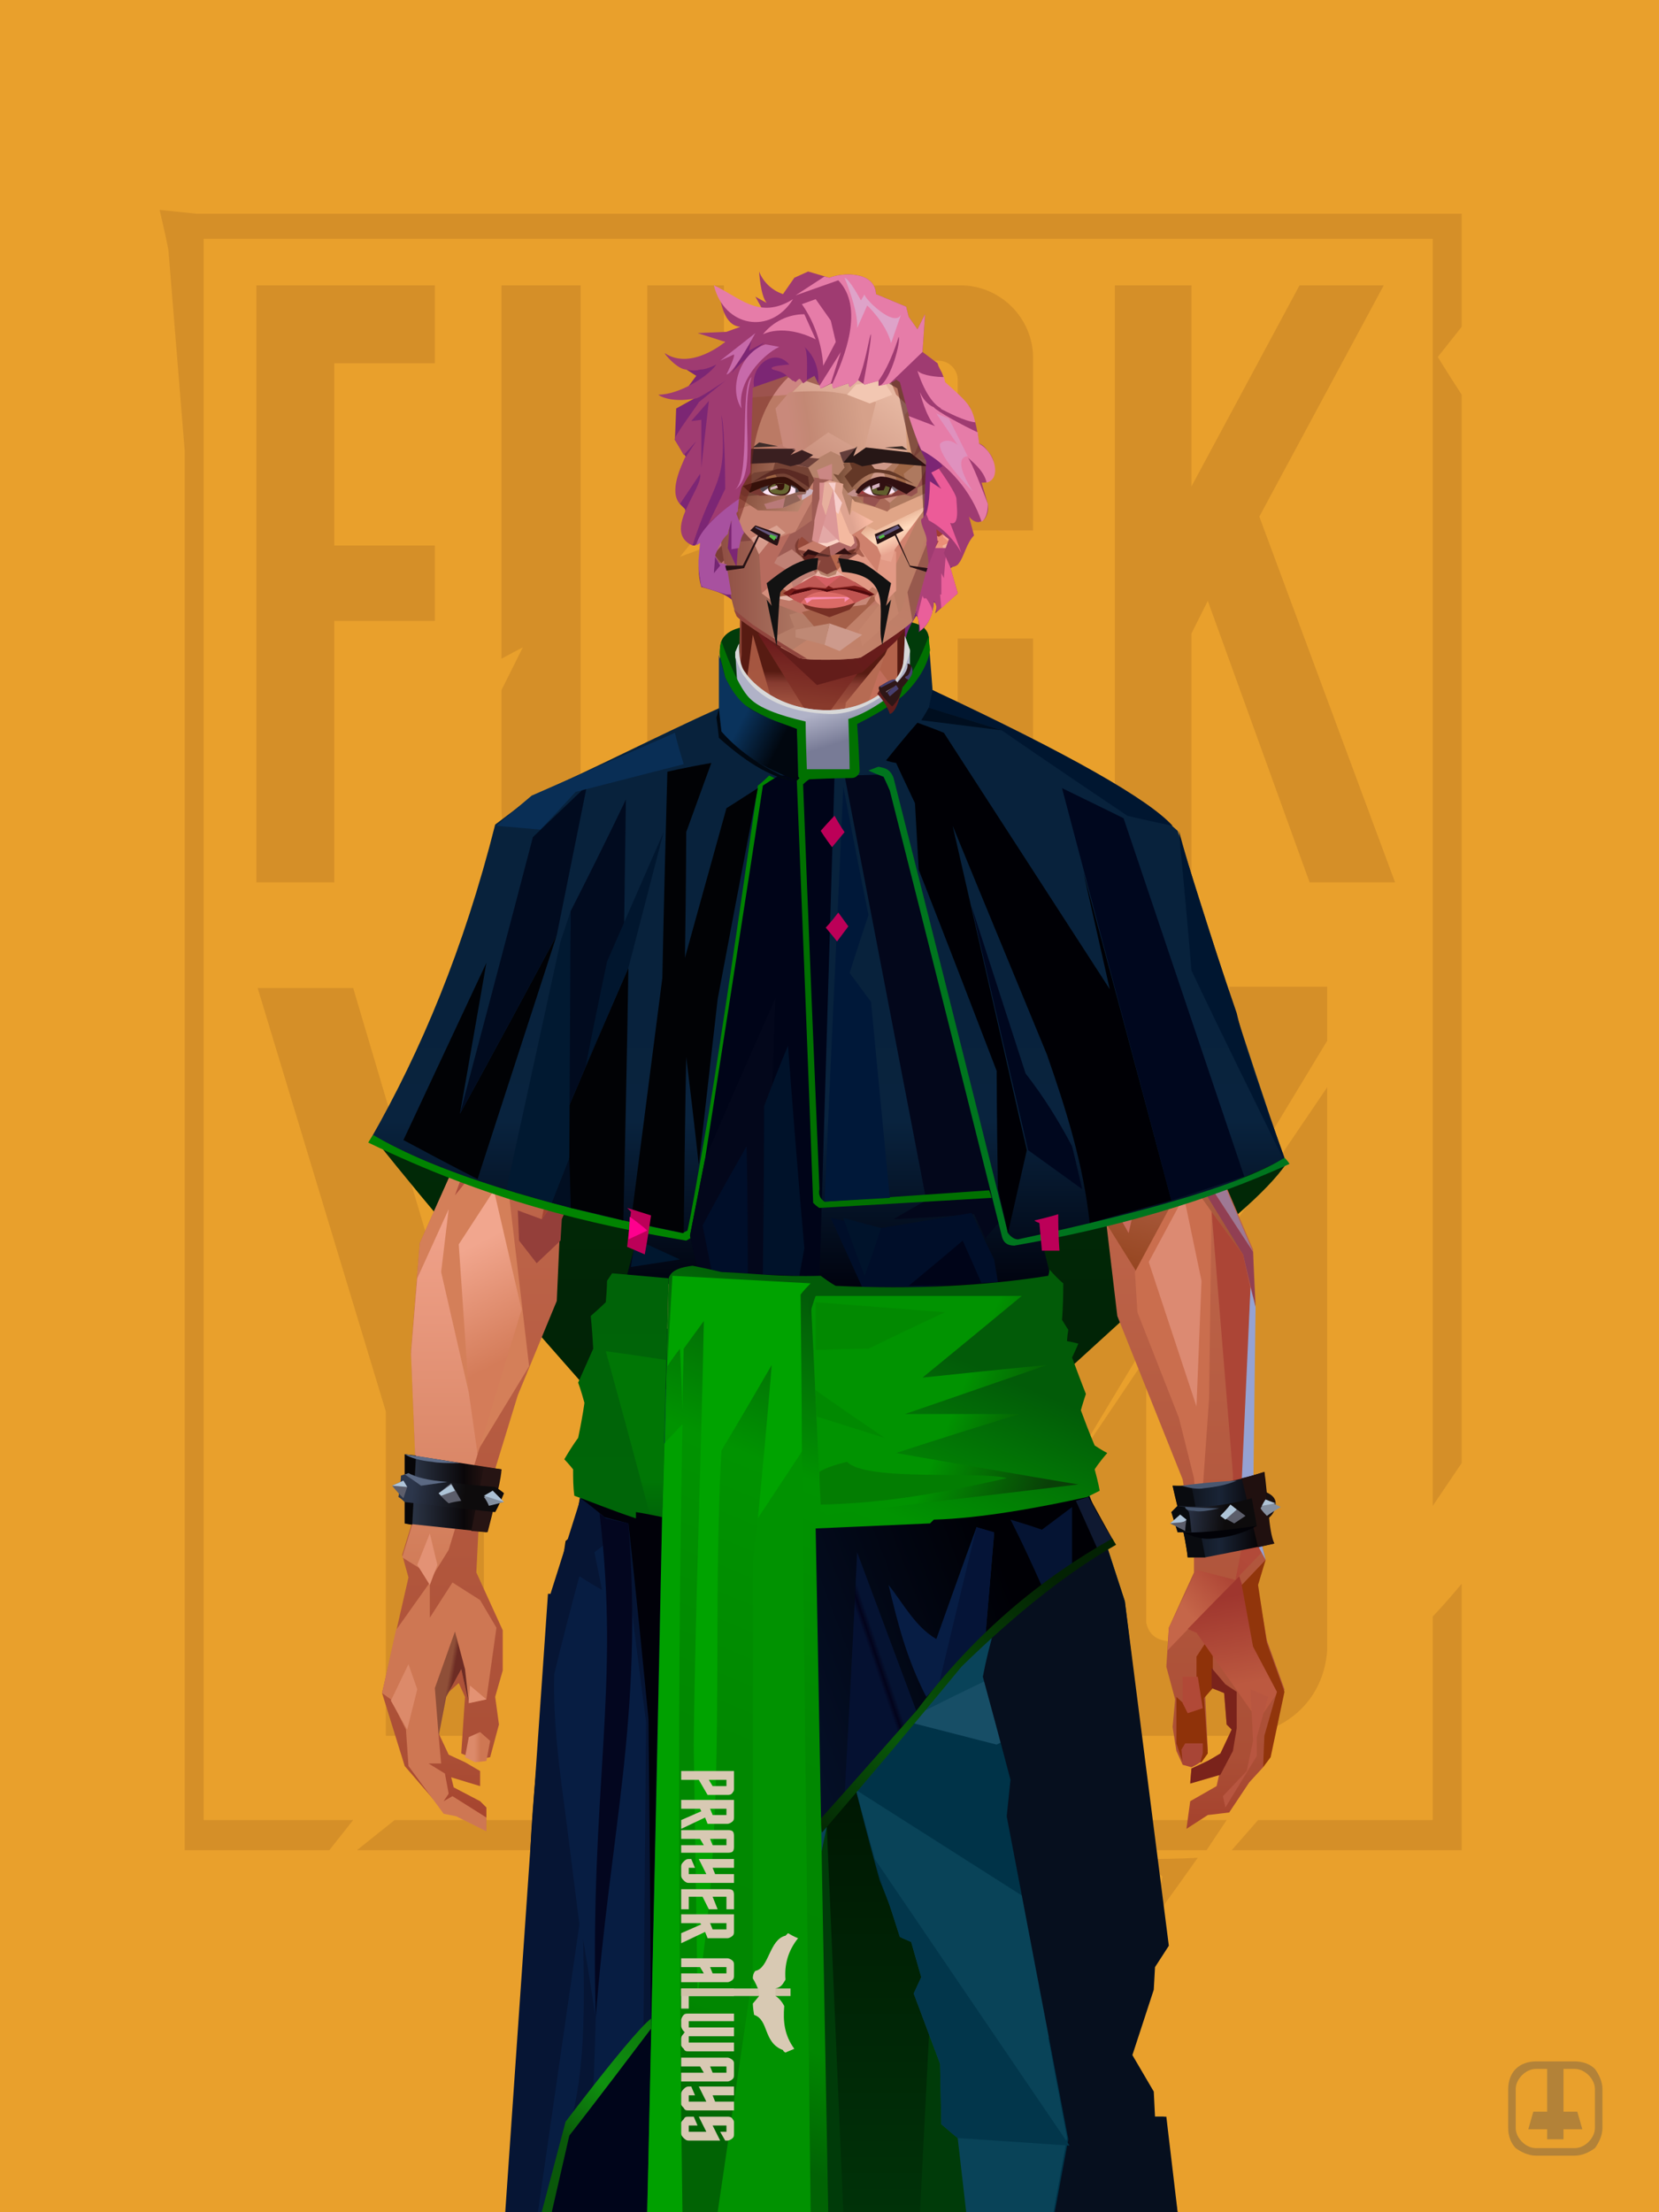 <?xml version="1.0" encoding="UTF-8"?><svg width="1320px" height="1760px" viewBox="0 0 1320 1760" version="1.1" xmlns="http://www.w3.org/2000/svg" xmlns:xlink="http://www.w3.org/1999/xlink"><defs></defs><g stroke="none" stroke-width="1" fill="none" id="id-31070" fill-rule="evenodd"><g id="id-31071"><rect fill="#E9A02C" width="1320" height="1760" x="0" y="0" id="id-31072"></rect><g transform=" translate(126,166)" fill="#D58F28" id="id-31073"><path d=" M 336,462 C 336,470 342,476 350,476 L 350,476 L 375,476 C 382,476 389,470 389,462 L 389,462 L 389,61 L 450,61 L 450,234 L 415,277 L 450,264 L 450,478 C 450,510 424,536 392,536 L 331,536 C 299,536 273,510 273,478 L 273,383 L 290,349 L 273,358 L 273,61 L 336,61 Z" id="id-31074"></path><path d=" M 1,1 C 6,22 8,33 8,33 L 21,193 L 21,1306 C 98,1306 136,1306 136,1306 L 155,1282 L 36,1282 L 36,24 L 1014,24 L 1014,1032 L 1037,998 C 1037,431 1037,148 1037,148 C 1024,128 1018,118 1018,118 L 1037,94 L 1037,4 L 30,4 C 11,2 1,1 1,1 Z" id="id-31075"></path><path d=" M 158,1306 L 188,1282 L 850,1282 L 834,1306 C 383,1306 158,1306 158,1306 Z" id="id-31076"></path><path d=" M 784,1313 C 813,1313 827,1312 827,1312 C 803,1346 791,1362 791,1362 L 799,1327 C 789,1318 784,1313 784,1313 Z" id="id-31077"></path><path d=" M 875,1282 C 861,1298 854,1306 854,1306 C 976,1306 1037,1306 1037,1306 C 1037,1165 1037,1094 1037,1094 C 1022,1112 1014,1120 1014,1120 L 1014,1282 C 921,1282 875,1282 875,1282 Z" id="id-31078"></path><path d=" M 708,1079 C 730,1049 740,1034 740,1034 L 708,1113 L 708,1150 C 712,1184 740,1213 776,1215 L 862,1215 C 896,1212 927,1188 930,1147 L 930,699 L 852,814 L 852,1124 C 849,1139 838,1140 819,1140 C 805,1140 790,1142 786,1125 L 786,914 L 718,1015 L 786,902 L 786,619 L 708,619 C 708,926 708,1079 708,1079 Z" id="id-31079"></path><path d=" M 544,619 L 523,658 L 580,624 C 606,635 624,660 624,690 L 624,1144 C 624,1183 592,1215 553,1215 L 470,1215 C 431,1215 399,1183 399,1144 L 399,690 C 399,651 431,619 470,619 L 544,619 L 544,619 Z M 529,694 L 494,694 C 485,694 477,702 477,711 L 477,711 L 477,1123 C 477,1132 485,1140 494,1140 L 494,1140 L 529,1140 C 538,1140 546,1132 546,1123 L 546,1123 L 546,711 C 546,702 538,694 529,694 L 529,694 Z" id="id-31074"></path><polygon points="220 61 78 61 78 536 140 536 140 328 220 328 220 268 140 268 140 123 220 123" id="id-31081"></polygon><polygon points="761 61 822 61 822 221 908 61 975 61 876 245 984 536 916 536 835 312 822 338 822 536 761 536" id="id-31082"></polygon><path d=" M 286,619 L 362,619 L 259,957 L 259,1215 L 181,1215 C 181,1043 181,957 181,957 L 79,620 C 129,620 155,620 155,620 L 222,846 L 286,619 Z" id="id-31083"></path><path d=" M 696,342 L 696,478 C 696,510 670,536 638,536 L 575,536 C 543,536 517,510 517,478 L 517,119 C 517,87 543,61 575,61 L 638,61 C 670,61 696,87 696,119 L 696,256 L 636,256 L 636,136 C 636,128 629,121 621,121 L 595,121 C 586,121 580,128 580,136 L 580,461 C 580,469 586,476 595,476 L 621,476 C 629,476 636,469 636,461 L 636,342" id="id-31075"></path><polygon points="852 619 930 619 930 662 852 791" id="id-31085"></polygon></g></g></g><defs><linearGradient x1="50%" y1="0%" x2="50%" y2="100%" id="id-110061"><stop stop-color="#001402" offset="0%"></stop><stop stop-color="#003208" offset="100%"></stop></linearGradient><linearGradient x1="50%" y1="0%" x2="50%" y2="100%" id="id-110062"><stop stop-color="#013C0A" offset="0%"></stop><stop stop-color="#011B04" offset="100%"></stop></linearGradient></defs><g transform=" translate(298,494)" id="id-110063"><path d=" M 488,1266 C 467,1121 426,983 378,859 C 301,937 258,1105 217,1266 C 397,1266 488,1266 488,1266 Z" fill="#003B09" id="id-110064"></path><path d=" M 434,1266 C 447,1013 453,887 453,887 L 357,893 L 373,1266 C 414,1266 434,1266 434,1266 Z" fill="url(#id-110061)" id="id-110065"></path><path d=" M 0,412 C 46,470 103,536 163,604 C 302,717 372,774 372,774 C 495,652 557,591 557,591 C 645,511 688,471 688,471 C 704,457 718,443 726,431 C 578,239 478,123 427,83 C 414,73 443,29 441,13 C 438,-12 373,7 355,8 C 341,8 289,-5 277,14 C 267,29 297,75 284,89 C 192,192 78,382 0,412 Z" fill="url(#id-110062)" id="id-110066"></path></g><defs></defs><path d=" M 762,449 L 756,452 L 762,472 L 744,488 C 744,488 747,481 743,479 C 743,479 743,494 731,503 C 731,503 732,491 729,490 C 729,490 722,500 721,507 C 698,503 601,486 596,488 C 578,474 580,473 558,467 C 558,467 554,454 557,444 C 573,442 751,437 768,437 L 762,449 Z" fill="#752673" id="id-110191"></path><defs><linearGradient x1="50%" y1="6%" x2="50%" y2="99%" id="id-110830"><stop stop-color="#914537" offset="0%"></stop><stop stop-color="#D47F5C" offset="8%"></stop><stop stop-color="#B1583C" offset="20%"></stop><stop stop-color="#BD6449" offset="34%"></stop><stop stop-color="#AB4F36" offset="71%"></stop><stop stop-color="#890000" offset="100%"></stop></linearGradient><linearGradient x1="50%" y1="-10%" x2="50%" y2="84%" id="id-110831"><stop stop-color="#B05A3C" offset="0%"></stop><stop stop-color="#D47F59" offset="49%"></stop><stop stop-color="#D47F59" offset="100%"></stop></linearGradient><linearGradient x1="57%" y1="50%" x2="47%" y2="56%" id="id-110832"><stop stop-color="#893810" offset="0%"></stop><stop stop-color="#883C15" offset="100%"></stop></linearGradient><linearGradient x1="45%" y1="35%" x2="55%" y2="47%" id="id-110833"><stop stop-color="#B87263" offset="0%"></stop><stop stop-color="#94451B" offset="100%"></stop></linearGradient><linearGradient x1="54%" y1="31%" x2="47%" y2="81%" id="id-110834"><stop stop-color="#B3634B" offset="0%"></stop><stop stop-color="#AF5E4A" offset="20%"></stop><stop stop-color="#AB5C40" offset="60%"></stop><stop stop-color="#94441E" offset="81%"></stop><stop stop-color="#8D3B18" offset="100%"></stop></linearGradient><linearGradient x1="43%" y1="38%" x2="54%" y2="44%" id="id-110835"><stop stop-color="#8F4F38" offset="0%"></stop><stop stop-color="#6D2C24" offset="100%"></stop></linearGradient><linearGradient x1="50%" y1="40%" x2="58%" y2="82%" id="id-110836"><stop stop-color="#CE8466" offset="0%"></stop><stop stop-color="#A34A3B" offset="100%"></stop></linearGradient><linearGradient x1="50%" y1="41%" x2="49%" y2="66%" id="id-110837"><stop stop-color="#571B12" offset="0%"></stop><stop stop-color="#863B30" offset="27%"></stop><stop stop-color="#AC5D46" offset="100%"></stop></linearGradient><linearGradient x1="63%" y1="4%" x2="25%" y2="77%" id="id-110838"><stop stop-color="#EC9E83" offset="0%"></stop><stop stop-color="#F0A38D" offset="55%"></stop><stop stop-color="#D88566" offset="100%"></stop></linearGradient><linearGradient x1="50%" y1="23%" x2="41%" y2="77%" id="id-110839"><stop stop-color="#6B1B1C" offset="0%"></stop><stop stop-color="#883A2C" offset="100%"></stop></linearGradient><linearGradient x1="47%" y1="22%" x2="55%" y2="89%" id="id-110840"><stop stop-color="#A55640" offset="0%"></stop><stop stop-color="#AD5C43" offset="100%"></stop></linearGradient><linearGradient x1="86%" y1="87%" x2="11%" y2="66%" id="id-110841"><stop stop-color="#9F4B3C" offset="0%"></stop><stop stop-color="#A95946" offset="100%"></stop></linearGradient><linearGradient x1="71%" y1="11%" x2="50%" y2="100%" id="id-110842"><stop stop-color="#B1583C" offset="0%" stop-opacity="0"></stop><stop stop-color="#B46953" offset="100%"></stop></linearGradient><linearGradient x1="66%" y1="46%" x2="56%" y2="43%" id="id-110843"><stop stop-color="#914640" offset="0%"></stop><stop stop-color="#8E3B3D" offset="100%"></stop></linearGradient><linearGradient x1="100%" y1="41%" x2="50%" y2="63%" id="id-110844"><stop stop-color="#6A1B1C" offset="0%"></stop><stop stop-color="#631D1A" offset="100%"></stop></linearGradient><linearGradient x1="69%" y1="20%" x2="50%" y2="100%" id="id-110845"><stop stop-color="#A0493E" offset="0%"></stop><stop stop-color="#AB5C49" offset="100%"></stop></linearGradient><linearGradient x1="36%" y1="20%" x2="57%" y2="81%" id="id-110846"><stop stop-color="#E39D82" offset="0%"></stop><stop stop-color="#C3795D" offset="100%"></stop></linearGradient><linearGradient x1="26%" y1="83%" x2="92%" y2="50%" id="id-110847"><stop stop-color="#D7835F" offset="0%"></stop><stop stop-color="#AD6545" offset="100%" stop-opacity="0"></stop></linearGradient><linearGradient x1="17%" y1="56%" x2="85%" y2="45%" id="id-110848"><stop stop-color="#E49478" offset="0%"></stop><stop stop-color="#CA8266" offset="52%"></stop><stop stop-color="#BF6E50" offset="100%"></stop></linearGradient><linearGradient x1="17%" y1="24%" x2="70%" y2="81%" id="id-110849"><stop stop-color="#ED9E85" offset="0%"></stop><stop stop-color="#B9694F" offset="100%"></stop></linearGradient><linearGradient x1="26%" y1="42%" x2="80%" y2="75%" id="id-110850"><stop stop-color="#EDA186" offset="0%"></stop><stop stop-color="#D68360" offset="100%" stop-opacity="0"></stop></linearGradient><linearGradient x1="29%" y1="56%" x2="77%" y2="50%" id="id-110851"><stop stop-color="#F4AB96" offset="0%"></stop><stop stop-color="#DD9470" offset="100%" stop-opacity="0"></stop></linearGradient><linearGradient x1="74%" y1="24%" x2="34%" y2="74%" id="id-110852"><stop stop-color="#C16E5C" offset="0%"></stop><stop stop-color="#D07957" offset="100%"></stop></linearGradient><linearGradient x1="66%" y1="100%" x2="40%" y2="0%" id="id-110853"><stop stop-color="#C86F52" offset="0%"></stop><stop stop-color="#F1A793" offset="46%"></stop><stop stop-color="#CE7854" offset="100%"></stop></linearGradient><linearGradient x1="28%" y1="76%" x2="73%" y2="20%" id="id-110854"><stop stop-color="#C56649" offset="0%"></stop><stop stop-color="#AE4636" offset="67%"></stop><stop stop-color="#B24A39" offset="100%"></stop></linearGradient><linearGradient x1="52%" y1="13%" x2="59%" y2="75%" id="id-110855"><stop stop-color="#9F362E" offset="0%"></stop><stop stop-color="#BC5940" offset="100%"></stop></linearGradient><linearGradient x1="66%" y1="59%" x2="24%" y2="66%" id="id-110856"><stop stop-color="#AB5C47" offset="0%"></stop><stop stop-color="#CE8467" offset="100%"></stop></linearGradient><linearGradient x1="41%" y1="11%" x2="61%" y2="81%" id="id-110857"><stop stop-color="#DE8C76" offset="0%"></stop><stop stop-color="#BB5A4A" offset="100%"></stop></linearGradient><linearGradient x1="19%" y1="58%" x2="66%" y2="43%" id="id-110858"><stop stop-color="#E09D85" offset="0%"></stop><stop stop-color="#C68266" offset="100%"></stop></linearGradient><linearGradient x1="73%" y1="50%" x2="30%" y2="53%" id="id-110859"><stop stop-color="#9B5F42" offset="0%"></stop><stop stop-color="#B67B61" offset="100%"></stop></linearGradient><linearGradient x1="31%" y1="0%" x2="50%" y2="100%" id="id-110860"><stop stop-color="#EEA190" offset="0%"></stop><stop stop-color="#E69987" offset="100%"></stop></linearGradient><linearGradient x1="29%" y1="43%" x2="65%" y2="100%" id="id-110861"><stop stop-color="#E4987E" offset="0%"></stop><stop stop-color="#C76D4E" offset="100%"></stop></linearGradient><linearGradient x1="13%" y1="78%" x2="84%" y2="50%" id="id-110862"><stop stop-color="#C87E68" offset="0%"></stop><stop stop-color="#CB715F" offset="100%"></stop></linearGradient><linearGradient x1="50%" y1="0%" x2="36%" y2="100%" id="id-110863"><stop stop-color="#E6977F" offset="0%"></stop><stop stop-color="#DE8D74" offset="100%"></stop></linearGradient><linearGradient x1="50%" y1="28%" x2="64%" y2="55%" id="id-110864"><stop stop-color="#E49777" offset="0%"></stop><stop stop-color="#DF8E6E" offset="100%"></stop></linearGradient><linearGradient x1="40%" y1="55%" x2="62%" y2="71%" id="id-110865"><stop stop-color="#CE7853" offset="0%"></stop><stop stop-color="#C46C4C" offset="100%"></stop></linearGradient><linearGradient x1="9%" y1="37%" x2="88%" y2="55%" id="id-110866"><stop stop-color="#AD5D46" offset="0%"></stop><stop stop-color="#913A39" offset="100%"></stop></linearGradient><linearGradient x1="62%" y1="19%" x2="50%" y2="100%" id="id-110867"><stop stop-color="#CA7352" offset="0%"></stop><stop stop-color="#AB4D3C" offset="100%"></stop></linearGradient><linearGradient x1="45%" y1="18%" x2="51%" y2="67%" id="id-110868"><stop stop-color="#F1A68E" offset="0%"></stop><stop stop-color="#D47C59" offset="100%"></stop></linearGradient><linearGradient x1="50%" y1="0%" x2="50%" y2="100%" id="id-110869"><stop stop-color="#F1A38C" offset="0%"></stop><stop stop-color="#D07B57" offset="100%"></stop></linearGradient><linearGradient x1="45%" y1="50%" x2="58%" y2="50%" id="id-110870"><stop stop-color="#A84B37" offset="0%"></stop><stop stop-color="#CD7C64" offset="100%"></stop></linearGradient><linearGradient x1="33%" y1="74%" x2="77%" y2="42%" id="id-110871"><stop stop-color="#C47259" offset="0%"></stop><stop stop-color="#C87355" offset="100%"></stop></linearGradient><linearGradient x1="63%" y1="59%" x2="38%" y2="59%" id="id-110872"><stop stop-color="#CE7753" offset="0%"></stop><stop stop-color="#DC8A6A" offset="100%"></stop></linearGradient><linearGradient x1="50%" y1="0%" x2="50%" y2="100%" id="id-110873"><stop stop-color="#CC8672" offset="0%"></stop><stop stop-color="#A24638" offset="100%"></stop></linearGradient><linearGradient x1="47%" y1="47%" x2="53%" y2="50%" id="id-110874"><stop stop-color="#CA9B87" offset="0%"></stop><stop stop-color="#A04C40" offset="100%"></stop></linearGradient><linearGradient x1="50%" y1="0%" x2="50%" y2="100%" id="id-110875"><stop stop-color="#AB5B4F" offset="0%"></stop><stop stop-color="#AB5A53" offset="100%"></stop></linearGradient><linearGradient x1="50%" y1="11%" x2="50%" y2="100%" id="id-110876"><stop stop-color="#B98472" offset="0%"></stop><stop stop-color="#CD8870" offset="100%"></stop></linearGradient><linearGradient x1="0%" y1="55%" x2="100%" y2="55%" id="id-110877"><stop stop-color="#B6746E" offset="0%"></stop><stop stop-color="#9E4248" offset="100%"></stop></linearGradient><linearGradient x1="50%" y1="37%" x2="50%" y2="100%" id="id-110878"><stop stop-color="#C1846E" offset="0%"></stop><stop stop-color="#A32E2C" offset="100%"></stop></linearGradient><linearGradient x1="49%" y1="41%" x2="51%" y2="77%" id="id-110879"><stop stop-color="#9F5844" offset="0%"></stop><stop stop-color="#872F14" offset="59%"></stop><stop stop-color="#A44B3B" offset="100%"></stop></linearGradient><linearGradient x1="33%" y1="47%" x2="59%" y2="56%" id="id-110880"><stop stop-color="#A55B45" offset="0%"></stop><stop stop-color="#763517" offset="100%"></stop></linearGradient></defs><g transform=" translate(304,473)" id="id-110881"><polygon points="174 662 139 824 137 906 146 1082 171 1154 176 1211 174 1230 175 1284 287 1284 284 1265 308 1195 306 1124 345 952 343 912 353 879 362 881 371 877 383 904 391 970 434 1079 457 1202 475 1252 475 1284 596 1284 600 1225 591 1146 609 1103 612 997 596 842 545 671 539 640 528 606 531 569 509 498 522 403 539 360 539 348 563 464 576 498 585 574 637 704 646 760 646 778 626 822 624 853 631 879 629 901 632 920 637 931 647 931 657 920 655 877 659 867 670 874 672 899 676 903 667 923 644 934 643 945 666 939 664 948 643 960 640 982 657 971 674 969 690 945 701 933 704 926 707 923 713 892 718 871 704 832 696 786 703 768 693 725 693 521 652 425 629 282 626 203 612 175 567 156 548 141 530 139 479 114 422 73 416 42 415 1 285 0 284 73 279 83 242 114 196 137 171 139 155 156 108 175 91 228 91 287 68 431 30 516 23 602 28 725 16 764 21 782 0 874 18 932 49 968 59 970 83 982 83 965 78 960 57 949 55 941 78 948 78 936 66 929 53 923 45 906 51 875 61 866 66 877 63 922 75 927 86 925 93 899 90 877 96 856 96 824 75 778 77 738 108 637 139 562 142 495 159 458 180 358 199 403 203 461 211 504 188 564 191 608" fill="url(#id-110830)" id="id-110882"></polygon><polygon points="91 287 68 431 30 516 23 602 72 688 117 614 98 452 109 469 123 336 102 372 109 294 88 309 109 285" fill="url(#id-110831)" id="id-110882"></polygon><polygon points="383 906 391 972 434 1081 457 1204 475 1254 475 1287 596 1287 600 1226 591 1148 609 1105 612 999 602 904 584 908 584 846 535 683 456 705 382 878" fill="url(#id-110832)" id="id-110882"></polygon><polygon points="137 907 146 1083 171 1156 176 1212 174 1232 175 1286 175 1287 287 1287 284 1266 308 1197 306 1126 345 954 343 923 293 814 263 724 247 711" fill="url(#id-110833)" id="id-110882"></polygon><polygon points="545 673 539 641 528 608 531 571 509 500 522 405 539 361 539 350 563 465 576 500 601 540 660 491 688 529 652 427 629 283 626 205 612 177 568 157 548 142 530 141 479 116 422 75 416 44 415 3 360 3 360 715 462 724" fill="url(#id-110834)" id="id-110882"></polygon><polygon points="83 984 59 972 49 970 21 932 19 903 7 879 0 874 11 824 38 786 38 814 56 786 78 800 91 822 83 879 69 882 63 855 51 877 45 908 47 930 37 930 50 938 53 954 49 960 56 956 83 973" fill="#CE7753" id="id-110887"></polygon><polygon points="66 855 69 882 63 855 51 877 45 908 42 870 58 825" fill="url(#id-110835)" id="id-110887"></polygon><polygon points="83 879 69 882 70 868" fill="#E39273" id="id-110887"></polygon><polygon points="481 376 513 349 558 291 522 368" fill="#A2656C" id="id-110890"></polygon><polygon points="313 697 260 560 246 448 259 424 355 408 361 366 317 404 285 409 267 378 313 343 394 351 431 378 420 404 368 399 371 404 449 421 466 441 449 510 466 547 406 697 358 717" fill="url(#id-110836)" id="id-110891"></polygon><polygon points="410 90 430 82 423 76 416 45 416 7 286 9 286 48 283 76 278 86 244 114 195 139 366 139 390 70 410 26" fill="url(#id-110837)" id="id-110892"></polygon><polygon points="182 180 133 231 97 289 97 231 113 182 165 159" fill="url(#id-110838)" id="id-110893"></polygon><polygon points="346 107 384 55 409 31 414 23 299 31" fill="url(#id-110839)" id="id-110894"></polygon><polygon points="287 93 295 32 323 129" fill="url(#id-110840)" id="id-110895"></polygon><polygon points="336 139 314 151 270 146 224 139" fill="#C0775D" id="id-110896"></polygon><polygon points="410 84 409 136 461 129" fill="url(#id-110841)" id="id-110897"></polygon><polygon points="173 246 167 286 191 351 263 386 328 330 359 330 359 152 348 139 336 139 309 152" fill="url(#id-110842)" id="id-110898"></polygon><polygon points="464 159 516 190 500 159" fill="url(#id-110843)" id="id-110899"></polygon><polygon points="302 31 346 72 382 62 409 37 416 28 416 13" fill="url(#id-110844)" id="id-110900"></polygon><polygon points="263 151 191 202 219 151" fill="#BB6D52" id="id-110901"></polygon><polygon points="154 206 170 170 122 188" fill="#FFB4A1" id="id-110902"></polygon><polygon points="358 285 344 299 323 318 305 354 358 345 354 305" fill="url(#id-110845)" id="id-110903"></polygon><polygon points="260 361 265 387 203 371 191 347" fill="#9E4D3D" id="id-110904"></polygon><polygon points="198 362 181 359 167 284" fill="#760000" id="id-110905"></polygon><polygon points="477 341 477 335 488 326 496 325 509 338 496 348 485 354" fill="#883232" id="id-110906"></polygon><polygon points="314 151 342 220 317 293 237 351 209 318 172 251 185 205 270 146" fill="url(#id-110846)" id="id-110907"></polygon><polygon points="314 151 330 238 209 318 172 251 185 205 270 146" fill="url(#id-110847)" id="id-110907"></polygon><polygon points="314 151 350 205 220 227 185 205 270 146" fill="url(#id-110848)" opacity="0.369" id="id-110907"></polygon><polygon points="211 335 223 322 242 327 244 332 235 353 213 349" fill="#983D37" id="id-110910"></polygon><polygon points="224 339 226 342 226 345 222 349 235 350 242 333 230 338 227 335" fill="#A6607C" id="id-110911"></polygon><polygon points="488 343 491 347 486 351 479 338 489 327 495 327 493 336" fill="#A84E5A" id="id-110912"></polygon><polygon points="485 339 488 343 493 337" fill="#D57D5E" id="id-110913"></polygon><polygon points="359 162 359 291 406 325 455 347 529 267 463 182 415 166" fill="url(#id-110849)" id="id-110914"></polygon><polygon points="359 178 359 281 391 302 391 249 489 270 461 189 415 166" fill="url(#id-110850)" id="id-110914"></polygon><polygon points="359 178 359 219 472 220 461 189 415 166 371 163" fill="url(#id-110851)" id="id-110914"></polygon><polygon points="358 178 372 168 440 156 413 137 378 158 411 80 396 60 358 146" fill="url(#id-110852)" id="id-110917"></polygon><polygon points="346 140 358 152 372 129 400 48 369 86 364 130" fill="#B66B53" id="id-110918"></polygon><polygon points="591 281 601 226 559 159 514 159 523 138 499 156 571 263" fill="url(#id-110853)" id="id-110919"></polygon><polygon points="609 298 626 332 629 285 627 227 614 207 617 251" fill="#9A84A9" id="id-110920"></polygon><polygon points="554 159 567 157 612 177 614 192 579 175 603 207 601 226" fill="#C2694B" id="id-110921"></polygon><polygon points="625 840 700 762 688 738 679 784 648 776 626 822" fill="url(#id-110854)" id="id-110922"></polygon><polygon points="648 862 648 845 661 825 661 870 654 878 657 922 652 929 637 929 632 914 632 893 632 877 644 888" fill="#8F3209" id="id-110923"></polygon><polygon points="554 375 577 333 607 451 594 508 568 462" fill="#C86D5D" id="id-110924"></polygon><polygon points="641 823 648 826 697 896 713 873 682 781" fill="url(#id-110855)" id="id-110922"></polygon><polygon points="623 326 643 425 633 431 693 523 652 427 636 326 625 315" fill="#9E7994" id="id-110926"></polygon><polygon points="628 274 638 339 623 314" fill="#8E465A" id="id-110927"></polygon><polygon points="693 523 695 567 685 525 618 416 633 431" fill="#913F53" id="id-110928"></polygon><polygon points="640 463 599 539 601 571 634 655 646 703 650 754 658 640 660 491" fill="#CA6E4E" id="id-110929"></polygon><polygon points="610 531 648 646 652 546 638 479" fill="#DC8A72" id="id-110929"></polygon><polygon points="693 748 677 730 677 700 660 491 685 525 691 552 684 727" fill="#AC4536" id="id-110931"></polygon><polygon points="691 746 703 768 693 727 695 567 691 551 683 727" fill="#95A2D2" id="id-110932"></polygon><polygon points="260 559 310 683 355 716 263 713 238 685 195 582" fill="url(#id-110856)" id="id-110933"></polygon><polygon points="637 931 636 919 639 914 653 914 653 922 651 929 648 931 644 933" fill="#A84536" id="id-110934"></polygon><polygon points="637 861 637 882 641 890 653 886 649 861" fill="#B14937" id="id-110935"></polygon><polygon points="691 871 693 912 688 936 669 956 671 965 696 924 696 909 705 877" fill="#B85640" id="id-110936"></polygon><polygon points="703 768 684 788 693 837 712 873 702 908 701 933 707 925 718 873 704 834 697 788" fill="#91350B" id="id-110937"></polygon><polygon points="667 939 643 946 644 934 657 928 667 922 676 903 672 899 670 874 660 870 660 854 671 867 680 873 680 902 677 920" fill="#7A231B" id="id-110938"></polygon><polygon points="361 510 359 634 426 561 420 535" fill="url(#id-110857)" opacity="0.626" id="id-110939"></polygon><polygon points="319 403 289 399 268 380 313 343 361 348 362 372" fill="url(#id-110858)" id="id-110940"></polygon><polygon points="171 141 168 151 180 151 204 139 196 138" fill="url(#id-110859)" id="id-110941"></polygon><polygon points="359 308 362 360 382 334" fill="#DD9481" opacity="0.625" id="id-110942"></polygon><polygon points="360 546 360 584 387 551 374 540" fill="url(#id-110860)" opacity="0.626" id="id-110943"></polygon><polygon points="346 542 360 547 373 540 360 534" fill="#86000C" id="id-110944"></polygon><polygon points="325 545 277 503 259 561 308 579" fill="url(#id-110861)" opacity="0.758" id="id-110945"></polygon><polygon points="389 499 460 467 449 510 404 520" fill="url(#id-110862)" id="id-110946"></polygon><polygon points="364 491 361 403 420 428" fill="url(#id-110863)" opacity="0.758" id="id-110947"></polygon><polygon points="262 446 333 446 323 469 279 492" fill="url(#id-110864)" opacity="0.758" id="id-110948"></polygon><polygon points="259 425 279 496 259 561 236 528 213 443 227 425 243 447" fill="url(#id-110865)" id="id-110949"></polygon><polygon points="412 343 444 374 466 383 499 351 447 354 416 339" fill="url(#id-110866)" id="id-110950"></polygon><polygon points="164 252 163 278 128 284" fill="#953F32" id="id-110951"></polygon><polygon points="58 478 88 441 88 416 69 430 66 456" fill="url(#id-110867)" id="id-110952"></polygon><polygon points="76 684 69 634 61 517 89 474 111 569" fill="url(#id-110868)" id="id-110953"></polygon><polygon points="53 489 47 539 69 635 76 684 53 760 40 781 16 766 28 727 23 604 28 544" fill="url(#id-110869)" id="id-110954"></polygon><polygon points="136 452 127 497 153 460 177 340 170 300" fill="#A34532" id="id-110955"></polygon><polygon points="181 359 159 460 143 497 142 514 123 532 109 514 108 490 127 497 153 460 177 340" fill="#943F3A" id="id-110955"></polygon><polygon points="38 747 28 772 38 788 44 772" fill="#E39275" id="id-110957"></polygon><polygon points="359 379 342 413 361 444 377 417" fill="url(#id-110870)" id="id-110958"></polygon><polygon points="196 581 260 561 229 519" fill="url(#id-110871)" id="id-110959"></polygon><polygon points="74 929 66 925 69 909 78 905 86 912 83 928" fill="url(#id-110872)" id="id-110960"></polygon><polygon points="20 903 7 880 21 851 28 871" fill="#DC8A6A" id="id-110961"></polygon><polygon points="218 1123 203 1040 191 913 171 1090 182 1169 230 1208 261 1237 270 1213 234 1175 212 1157 272 1191 281 1169" fill="url(#id-110873)" opacity="0.808" id="id-110962"></polygon><polygon points="182 1207 181 1155 213 1106 236 1166 230 1210" fill="#B15D4D" id="id-110963"></polygon><polygon points="187 902 211 1137 227 1161 275 1187 299 1137 272 1009 299 918 269 791 211 836" fill="url(#id-110874)" id="id-110964"></polygon><polygon points="288 1079 311 1040 311 942 295 903 264 1019 275 1188 301 1137" fill="url(#id-110875)" id="id-110965"></polygon><polygon points="584 908 604 1008 608 1106 614 998 599 887" fill="#948AB4" id="id-110966"></polygon><polygon points="430 886 488 1140 535 1115 561 925 566 886 536 816 500 786" fill="url(#id-110876)" opacity="0.792" id="id-110967"></polygon><polygon points="581 921 588 1011 584 1112 576 1162 544 1046 566 886" fill="url(#id-110877)" id="id-110968"></polygon><polygon points="561 1247 518 1200 472 1112 494 931 505 931 594 1188 579 1244" fill="url(#id-110878)" id="id-110969"></polygon><polygon points="531 1221 539 1263 536 1269 516 1287 509 1287 500 1263 513 1199 488 1226 462 1170 472 1101 427 1010 398 877 469 771 518 739 536 818 500 787 433 890 477 1078 534 1212" fill="url(#id-110879)" id="id-110970"></polygon><polygon points="321 1058 284 852 258 721 266 733 371 879 362 883 354 881 343 914 345 954" fill="#99513D" id="id-110971"></polygon><polygon points="429 1068 424 875 536 705 454 704 380 865 384 906 391 972" fill="#9B4949" opacity="0.394" id="id-110972"></polygon><polygon points="175 1262 194 1287 206 1287 225 1226 213 1249 175 1221 174 1232" fill="#792E06" id="id-110973"></polygon><polygon points="528 1227 554 1234 569 1169 549 1168" fill="#B9645B" id="id-110974"></polygon><polygon points="546 678 545 672 539 641 528 608 531 571 509 500 522 405 539 361 539 350 547 389 542 330 558 289 517 369 528 369 517 411 499 442 509 465 488 531 507 525 522 585 449 724" fill="#792E2E" id="id-110882"></polygon><polygon points="402 722 490 609 522 585 449 723" fill="#9E4C3C" id="id-110976"></polygon><polygon points="174 664 139 826 137 907 139 937 238 690 352 886 354 881 362 883 371 879 383 906 471 773 548 712 596 844 545 673 539 641 478 697 449 723 278 705 232 657 188 566 191 610" fill="url(#id-110880)" id="id-110882"></polygon><polygon points="139 836 225 709 167 697 139 826" fill="#8F361D" id="id-110978"></polygon><polygon points="518 734 596 843 547 678" fill="#711C13" id="id-110979"></polygon><polygon points="415 778 447 726 314 744 329 762" fill="#AF5544" opacity="0.520" id="id-110882"></polygon><polygon points="411 685 463 666 456 573" fill="#823A34" id="id-110981"></polygon></g><defs><linearGradient x1="53%" y1="5%" x2="47%" y2="91%" id="id-111539"><stop stop-color="#F6A693" offset="0%"></stop><stop stop-color="#EB8E76" offset="82%"></stop><stop stop-color="#F3B197" offset="100%"></stop></linearGradient><linearGradient x1="62%" y1="61%" x2="50%" y2="36%" id="id-111540"><stop stop-color="#CC4E3E" offset="0%"></stop><stop stop-color="#A33C30" offset="100%"></stop></linearGradient><linearGradient x1="50%" y1="13%" x2="57%" y2="81%" id="id-111541"><stop stop-color="#CE6F5A" offset="0%"></stop><stop stop-color="#CC4E3E" offset="52%"></stop><stop stop-color="#FFA791" offset="100%"></stop></linearGradient><linearGradient x1="50%" y1="0%" x2="54%" y2="88%" id="id-111542"><stop stop-color="#B36E6C" offset="0%"></stop><stop stop-color="#BB6E6F" offset="100%"></stop></linearGradient><linearGradient x1="36%" y1="75%" x2="36%" y2="18%" id="id-111543"><stop stop-color="#85433D" offset="0%"></stop><stop stop-color="#590F13" offset="100%"></stop></linearGradient><linearGradient x1="48%" y1="84%" x2="4%" y2="84%" id="id-111544"><stop stop-color="#B6826B" offset="0%"></stop><stop stop-color="#8F4E43" offset="100%"></stop></linearGradient><linearGradient x1="23%" y1="68%" x2="57%" y2="19%" id="id-111545"><stop stop-color="#CB927F" offset="0%"></stop><stop stop-color="#E6B7A1" offset="100%"></stop></linearGradient><linearGradient x1="59%" y1="57%" x2="48%" y2="96%" id="id-111546"><stop stop-color="#BB7A65" offset="0%"></stop><stop stop-color="#C2826A" offset="100%"></stop></linearGradient><linearGradient x1="14%" y1="53%" x2="88%" y2="46%" id="id-111547"><stop stop-color="#C9897B" offset="0%"></stop><stop stop-color="#C38874" offset="25%"></stop><stop stop-color="#CC9781" offset="66%"></stop><stop stop-color="#D6A18A" offset="100%"></stop></linearGradient><linearGradient x1="100%" y1="24%" x2="44%" y2="69%" id="id-111548"><stop stop-color="#E29985" offset="0%"></stop><stop stop-color="#E19883" offset="100%"></stop></linearGradient><linearGradient x1="24%" y1="33%" x2="50%" y2="82%" id="id-111549"><stop stop-color="#E6AE91" offset="0%"></stop><stop stop-color="#FFDABD" offset="49%"></stop><stop stop-color="#E8A490" offset="100%"></stop></linearGradient><linearGradient x1="90%" y1="75%" x2="18%" y2="60%" id="id-111550"><stop stop-color="#BC8770" offset="0%"></stop><stop stop-color="#874F3D" offset="100%"></stop></linearGradient><linearGradient x1="0%" y1="50%" x2="33%" y2="53%" id="id-111551"><stop stop-color="#764B36" offset="0%"></stop><stop stop-color="#AE795F" offset="100%"></stop></linearGradient><linearGradient x1="60%" y1="88%" x2="92%" y2="78%" id="id-111552"><stop stop-color="#DFA491" offset="0%"></stop><stop stop-color="#F8BAA3" offset="100%"></stop></linearGradient></defs><g transform=" translate(548,259)" id="id-111553"><g id="id-111554"><g transform=" translate(0,121)" id="id-111555"><polygon points="199 13 214 3 222 9 221 25 214 38 214 43 210 54 208 65 197 70 190 64" fill="url(#id-111539)" id="id-111556"></polygon><polygon points="197 24 209 14 216 9 219 10 220 22 214 37 195 43" fill="url(#id-111540)" id="id-111557"></polygon><polygon points="203 38 208 34 199 25 203 22 209 23 207 18 212 16 214 38 214 43 213 48 207 51 201 46" fill="url(#id-111541)" id="id-111556"></polygon><polygon points="212 5 214 3 222 9 222 10 219 10 216 9" fill="#FDD3B7" id="id-111556"></polygon><polygon points="208 65 197 70 190 64 194 42 199 50 193 62 199 67" fill="#A13C31" id="id-111556"></polygon><polygon points="203 62 202 54 211 50" fill="#F3B197" id="id-111561"></polygon><polygon points="196 50 202 51 203 42 196 46" fill="#EB8E76" id="id-111562"></polygon><polygon points="194 45 199 47 202 45 202 32 197 31" fill="#A13C31" id="id-111563"></polygon><path d=" M 30,70 C 24,70 20,69 19,68 C 17,66 12,52 8,46 C 4,39 2,38 1,33 C 0,30 0,21 1,6 L 8,0 L 23,9 L 30,70 Z" fill="url(#id-111542)" id="id-111564"></path><polygon points="8 6 2 6 7 3 10 2 23 9 19 14" fill="#EFAAB6" id="id-111564"></polygon><path d=" M 26,68 C 23,69 20,69 19,68 C 17,66 12,52 8,46 C 7,44 6,43 6,42 C 9,45 10,47 12,48 C 13,50 14,52 16,56 L 26,68 Z" fill="#995356" id="id-111564"></path><polygon points="26 68 29 65 27 53 20 61" fill="#7B3E35" id="id-111564"></polygon><path d=" M 23,19 C 12,12 6,9 5,9 C 3,10 2,18 2,33 L 17,53 L 26,52 L 23,19 Z" fill="url(#id-111543)" id="id-111568"></path><polygon points="12 17 19 19 18 26 15 28 22 38 21 49 12 44" fill="#773A2E" id="id-111569"></polygon><path d=" M 27,53 C 16,50 10,47 8,42 C 6,38 8,30 12,17 L 15,23 C 15,36 14,42 15,43 C 15,45 18,46 25,48 L 27,53 Z" fill="#CE7B8B" id="id-111570"></path><polygon points="11 31 19 26 19 18 14 20 12 18" fill="#C07080" id="id-111571"></polygon><polygon points="20 46 17 42 22 37 25 48" fill="#6A3032" id="id-111572"></polygon></g><g transform=" translate(18,0)" id="id-111573"><path d=" M 20,231 C 18,227 11,201 5,153 C 3,140 2,128 1,117 C -1,91 4,63 8,49 C 9,46 16,35 16,34 C 30,20 56,0 94,0 C 157,0 178,45 181,51 C 183,57 183,111 181,144 C 178,177 162,232 160,235 C 158,239 124,261 119,264 C 113,266 74,267 69,264 C 64,261 22,235 20,231 Z" fill="url(#id-111544)" id="id-111574"></path><polygon points="73 112 82 117 159 110 163 117 160 129 170 143 176 147 176 93 157 34 129 14 67 25 49 80" fill="url(#id-111545)" id="id-111575"></polygon><polygon points="161 62 154 71 156 103 169 107 175 101 174 71" fill="#D69E7C" id="id-111576"></polygon><path d=" M 88,1 C 90,0 92,0 94,0 C 157,0 178,45 181,51 C 183,57 183,111 181,144 C 178,177 162,232 160,235 C 158,239 124,261 119,264 C 113,266 74,267 69,264 C 68,263 62,260 55,256 L 88,235 L 130,216 L 172,163 L 174,118 L 172,94 L 160,106 L 169,85 L 169,76 L 147,55 L 134,23 L 93,25 L 52,65 L 58,96 L 27,113 L 21,131 L 15,125 L 9,131 L 17,98 L 27,106 L 21,88 L 21,58 L 88,1 Z" fill="url(#id-111546)" id="id-111574"></path><polygon points="89 29 62 55 21 58 63 22" fill="#CD8681" id="id-111574"></polygon><path d=" M 182,73 C 183,94 183,123 181,144 C 178,177 162,232 160,235 L 156,212 L 178,157 L 181,128 L 174,142 L 182,73 Z" fill="#97594D" id="id-111574"></path><polygon points="47 249 66 240 62 230 73 227 88 242 63 259" fill="#B57D68" id="id-111580"></polygon><path d=" M 20,231 C 20,230 19,229 18,226 C 24,231 29,235 33,238 C 42,244 56,253 76,265 C 73,265 70,265 69,264 C 64,261 22,235 20,231 Z" fill="#91463E" id="id-111574"></path><path d=" M 1,117 C -1,91 4,63 8,49 C 9,46 16,35 16,34 C 22,28 30,21 41,15 L 11,57 L 14,96 L 1,117 Z" fill="#AF7E8D" id="id-111574"></path><path d=" M 5,153 C 3,140 2,128 1,117 C 0,108 1,98 1,89 L 8,127 L 5,153 Z" fill="#793D31" id="id-111574"></path><polygon points="37 103 56 94 77 112 67 117" fill="#BC7C6E" id="id-111584"></polygon><path d=" M 62,53 C 78,52 89,52 97,53 C 105,54 116,56 131,61 L 121,101 L 93,85 L 69,102 L 57,96 L 51,66 L 62,53 Z" fill="url(#id-111547)" id="id-111585"></path><polygon points="108 55 115 47 137 44 144 55 126 62" fill="#F2C7B2" id="id-111586"></polygon><polygon points="21 172 33 171 11 143 9 158" fill="#81453F" id="id-111587"></polygon><polygon points="143 203 142 188 148 173 172 138" fill="#D0826E" id="id-111588"></polygon><polygon points="147 229 151 227 174 158 175 115 170 142 141 202 141 217" fill="#BB7E66" id="id-111589"></polygon><polygon points="117 243 120 255 149 229 144 209" fill="#C4846C" id="id-111590"></polygon></g></g><polygon points="115 123 97 120 73 163 66 188 109 172" fill="#9D5B53" id="id-111591"></polygon><polygon points="118 195 153 223 165 211 165 180 158 177 122 178" fill="url(#id-111548)" id="id-111592"></polygon><polygon points="31 148 43 115 58 140 39 146 41 161" fill="#B2735D" id="id-111593"></polygon><polygon points="60 190 82 178 90 185 91 188 102 197 78 213 79 195" fill="#C08175" id="id-111594"></polygon><polygon points="51 172 66 172 85 164 98 140 99 125 58 140 39 146 41 161" fill="#C78371" id="id-111593"></polygon><polygon points="85 164 98 140 98 155" fill="#AE6C5D" id="id-111593"></polygon><polygon points="56 182 50 169 70 159 77 165 64 172" fill="#DBA392" id="id-111597"></polygon><polygon points="56 182 50 169 64 172" fill="#D69A8B" id="id-111597"></polygon><polygon points="56 182 58 213 79 195 68 189 81 165 64 172" fill="#B76B5E" id="id-111597"></polygon><polygon points="70 222 58 213 79 195 85 215" fill="#D48E7C" id="id-111597"></polygon><polygon points="135 167 142 159 150 162 190 143 164 178 161 188 153 186 150 177" fill="url(#id-111549)" id="id-111601"></polygon><polygon points="128 153 149 163 190 143 183 135 130 138" fill="#E0A587" id="id-111601"></polygon><polygon points="132 172 150 196 153 183 150 176 137 165 140 161 130 166" fill="#CF816D" id="id-111603"></polygon><polygon points="111 184 118 195 127 184 130 181 117 179" fill="#B7684D" id="id-111604"></polygon><polygon points="92 187 101 197 105 187" fill="#A35E51" id="id-111605"></polygon><polygon points="118 189 120 183 132 178 137 180 122 189" fill="#7E453D" id="id-111606"></polygon><path d=" M 86,178 L 96,173 L 90,168 C 88,170 87,172 86,173 C 86,174 86,176 86,178 Z" fill="#954839" id="id-111607"></path><polygon points="92 184 86 178 112 175 113 183 118 194 110 198 102 194 105 187 95 187" fill="#86443A" id="id-111608"></polygon><polygon points="86 178 95 180 104 181 112 175 100 171" fill="#C67C6A" id="id-111609"></polygon><polygon points="112 176 119 172 131 167 134 171 134 178 127 180 113 183" fill="#B06966" id="id-111610"></polygon><polyline points="90 184 93 188 97 187 102 183 96 180 89 184" fill="#5B221D" id="id-111611"></polyline><polygon points="92 120 95 110 113 100 132 109 135 130 117 123" fill="#B6826B" id="id-111612"></polygon><g transform=" translate(31,92)" id="id-111613"><polygon points="4 42 24 55 56 56 69 30 44 8 1 22" fill="url(#id-111550)" id="id-111614"></polygon><polygon points="59 39 59 47 67 42 68 39 63 37" fill="#CCB2BE" id="id-111615"></polygon><polygon points="29 50 47 45 60 41 58 46 45 53 31 54" fill="#B97A79" id="id-111616"></polygon><polygon points="46 44 44 53 58 47 55 43 62 42 63 39 58 39" fill="#8F6357" id="id-111617"></polygon><polygon points="5 37 21 25 36 23 38 16 64 21 69 31 64 39 13 44" fill="#754335" id="id-111618"></polygon><polygon points="30 34 31 27 37 25 41 32" fill="#9D6544" id="id-111619"></polygon><path d=" M 19,33 C 33,27 42,25 46,26 C 50,27 56,31 65,37 L 64,28 C 52,23 44,21 41,22 C 37,22 30,26 19,33 Z" fill="#5B2A23" id="id-111620"></path><polygon points="93 88 103 85 103 89 96 91" fill="#6B3025" id="id-111621"></polygon><g transform=" translate(37,37) rotate(3) translate(-37,-37) translate(12,28)" id="id-111622"><path d=" M 6,14 L 14,16 L 23,15 C 20,15 18,14 17,14 C 15,13 14,12 13,10 L 6,14 Z" fill="#783832" id="id-111623"></path><path d=" M 14,10 C 15,13 18,15 22,15 C 25,16 31,15 36,14 C 38,14 42,12 47,10 C 41,5 35,2 30,2 C 25,2 20,5 14,10 Z" fill="#FFE4F4" id="id-111624"></path><path d=" M 14,10 C 14,11 15,12 16,13 C 22,8 27,5 31,5 C 33,5 37,6 42,9 L 42,12 C 43,12 45,11 47,10 C 41,5 35,2 30,2 C 25,2 20,5 14,10 Z" fill="#000000" fill-opacity="0.675" id="id-111624"></path><path d=" M 20,8 C 20,13 23,15 30,15 C 36,15 39,12 38,5 C 34,4 31,3 28,4 C 26,4 23,6 20,8 Z" fill="#36110A" id="id-111626"></path><path d=" M 21,9 C 21,13 24,14 29,14 C 35,14 37,12 37,7 C 33,5 31,4 28,4 C 26,5 24,6 21,9 Z" fill="#666531" id="id-111626"></path><path d=" M 26,6 C 26,8 26,10 27,10 C 29,11 31,11 32,10 C 33,9 33,8 33,5 L 26,6 Z" fill="#36110A" id="id-111628"></path><polygon points="22 9 22 11 28 9 27 7" fill="#D7B4BF" id="id-111629"></polygon><path d=" M 6,14 L 0,9 C 15,3 26,0 32,0 C 36,0 42,4 49,9 C 50,9 50,10 50,11 L 45,11 C 43,7 39,6 33,5 C 26,5 17,8 6,14 Z" fill="#36110A" id="id-111630"></path></g><polygon points="64 13 73 14 64 21 51 18" fill="#6E423B" id="id-111631"></polygon><polygon points="0 23 17 18 39 17 50 20 58 18 68 11 59 7 50 11 54 7 51 7 54 6 19 6 2 21" fill="#3A1F20" id="id-111632"></polygon><polygon points="20 5 25 1 40 4" fill="#3D2C29" id="id-111633"></polygon><polygon points="127 55 165 38 159 20 98 12 92 18 93 21 88 27 84 26 101 48" fill="url(#id-111551)" id="id-111634"></polygon><polygon points="113 31 117 24 113 18 124 15 131 18 124 24 126 31" fill="#CE9888" id="id-111635"></polygon><polygon points="136 35 132 24 138 16 150 18 140 26 143 38" fill="#9E6645" id="id-111636"></polygon><polygon points="102 42 108 49 127 56 129 54 129 49 116 39" fill="#A96957" id="id-111637"></polygon><polygon points="129 49 137 42 116 39" fill="#C88C7B" id="id-111637"></polygon><polygon points="108 49 117 52 123 44 116 39 108 41" fill="#96524F" id="id-111637"></polygon><polygon points="104 44 99 44 95 42 101 38" fill="#C2908B" id="id-111640"></polygon><polygon points="139 42 146 44 151 41 151 37 157 34 165 52 166 51 166 26 161 16 151 36" fill="#96534F" id="id-111641"></polygon><path d=" M 99,37 L 93,28 L 99,22 L 97,17 L 113,17 L 117,22 C 123,23 128,23 130,24 C 133,25 139,28 148,34 C 135,28 125,25 119,25 C 113,25 106,29 99,37 Z" fill="#643827" id="id-111642"></path><g transform=" translate(125,37) rotate(-3) translate(-124,-37) translate(100,28)" id="id-111643"><path d=" M 5,9 C 8,13 13,15 19,15 C 26,15 31,14 35,11 C 31,5 26,2 21,2 C 15,2 10,5 5,9 Z" fill="#FFE4F3" id="id-111644"></path><path d=" M 5,9 C 6,10 7,11 7,11 C 12,7 16,5 21,5 C 25,5 29,8 32,13 C 33,12 34,12 35,11 C 31,5 26,2 21,2 C 15,2 10,5 5,9 Z" fill="#000000" fill-opacity="0.496" id="id-111644"></path><path d=" M 12,6 C 13,11 14,14 15,14 C 16,15 24,16 26,15 C 27,15 28,12 30,8 C 25,5 22,4 19,3 C 17,3 14,4 12,6 Z" fill="#311011" id="id-111646"></path><path d=" M 13,9 C 14,11 14,13 15,13 C 16,14 23,15 25,15 C 26,14 27,12 28,9 C 26,8 24,7 21,7 C 19,6 16,7 13,9 Z" fill="#615E2D" id="id-111646"></path><polygon points="17 7 18 11 23 11 25 7 21 6" fill="#311011" id="id-111648"></polygon><polygon points="14 10 20 8 20 5 14 7" fill="#D4AEBC" id="id-111649"></polygon><polygon points="3 13 6 10 8 13" fill="#A03B40" id="id-111650"></polygon><polygon points="3 13 1 14 4 15 14 16 19 18 41 15 35 11 29 15 24 15 14 15 9 13" fill="#853F3B" id="id-111651"></polygon><path d=" M 3,13 C 1,12 0,11 1,11 C 1,10 8,1 21,0 C 26,0 33,3 40,6 C 42,7 45,8 49,10 L 41,15 C 37,13 35,11 34,11 C 29,7 25,5 21,5 C 14,5 9,7 3,13 Z" fill="#311011" id="id-111652"></path></g><polygon points="89 9 92 17 103 5" fill="#633E3B" id="id-111653"></polygon><polygon points="92 17 100 17 107 20 124 17 159 20 145 9 110 5 100 12 103 4" fill="#271716" id="id-111654"></polygon><polygon points="125 5 143 7 139 4" fill="#3A2A25" id="id-111655"></polygon></g><polygon points="104 122 102 115 114 110 114 123" fill="#CB8784" id="id-111612"></polygon><polygon points="116 182 124 177 127 180 130 182" fill="#320F10" id="id-111657"></polygon><polygon points="92 184 91 182 95 178 104 181 101 183 95 182" fill="#2C0E0F" id="id-111658"></polygon><polygon points="133 181 138 184 140 184 135 176" fill="#AB6150" id="id-111659"></polygon><polygon points="101 183 111 184 113 183 104 181" fill="#572A26" id="id-111660"></polygon><polygon points="107 125 112 123 123 126 122 133 128 151 130 147 147 156 129 167" fill="url(#id-111552)" id="id-111661"></polygon><polygon points="119 172 129 176 132 173 131 168 128 165 119 143 115 146" fill="#F4B9A0" id="id-111662"></polygon><polygon points="111 125 117 125 116 132 122 141 119 150 117 148" fill="#F7CECB" id="id-111663"></polygon><path d=" M 88,169 C 85,172 84,175 85,178 C 85,181 88,183 91,184 C 89,181 87,179 87,177 C 86,176 87,173 88,169 Z" fill="#7D3C32" id="id-111664"></path><path d=" M 131,170 C 130,172 129,174 130,176 C 131,179 133,181 137,182 C 134,179 133,177 132,176 C 132,174 132,172 133,169 L 131,170 Z" transform=" translate(133,175) rotate(-158) translate(-133,-175)" fill="#964F41" id="id-111664"></path><path d=" M 98,171 L 110,176 L 119,172 L 115,131 L 111,125 L 104,125 L 104,138 C 102,145 101,151 100,155 C 100,159 99,164 98,171 Z" fill="#D8908F" id="id-111666"></path><polygon points="115 131 111 125 108 125 106 142 109 151" fill="#E7AF9D" id="id-111666"></polygon><polygon points="103 173 110 176 120 172 115 131" fill="#DC9898" id="id-111666"></polygon><polygon points="103 173 110 176 120 172 107 159" fill="#E3A8A6" id="id-111666"></polygon><polygon points="103 173 110 176 120 172 118 170 110 173" fill="#FAD2C5" id="id-111666"></polygon><polygon points="150 221 112 238 68 221 76 213 142 214 147 216" fill="#BF7867" id="id-111671"></polygon><polygon points="90 228 102 242 120 246 148 219 148 213" fill="#A56049" id="id-111672"></polygon><polygon points="126 224 141 222 146 214 143 212 133 214" fill="#C88878" id="id-111673"></polygon><polygon points="69 216 70 217 80 219 87 217 83 214" fill="#E2B2A4" id="id-111674"></polygon><polygon points="69 216 68 211 74 209 83 214" fill="#A25640" id="id-111675"></polygon><polygon points="141 213 148 216 151 211 146 208" fill="#C07A64" id="id-111676"></polygon><polygon points="93 225 89 219 136 217 128 226 112 232" fill="#783025" id="id-111677"></polygon><polygon points="126 201 118 195 117 198 111 200 105 198 103 195 101 198 92 202 88 206" fill="#E9B4A6" id="id-111678"></polygon><polygon points="75 213 87 220 140 217 148 214 132 204 107 203 82 209" fill="#781B19" id="id-111679"></polygon><polygon points="84 211 80 215 87 218 142 216 147 214 139 211 128 209 111 210 94 209" fill="#50090C" id="id-111679"></polygon><path d=" M 82,209 C 93,203 99,199 100,199 C 102,199 109,201 111,201 C 112,201 118,199 121,199 C 123,199 129,202 140,209 L 132,207 L 115,209 L 111,207 L 109,209 L 96,208 L 86,210 L 82,209 Z" fill="#C05854" id="id-111681"></path><path d=" M 100,199 C 102,199 109,201 111,201 C 112,201 118,199 121,199 L 112,206 L 110,208 L 100,199 Z" fill="#D45F63" id="id-111681"></path><path d=" M 80,215 C 82,217 84,219 85,219 C 94,223 101,225 111,225 C 120,225 129,222 138,218 C 139,218 141,217 143,215 C 133,212 127,210 124,210 C 121,210 117,210 110,212 C 104,210 100,210 98,210 C 97,211 90,212 80,215 Z" fill="#DC6B67" id="id-111683"></path><path d=" M 80,215 C 82,217 84,219 85,219 C 86,219 87,220 89,221 C 94,214 101,211 110,212 C 121,213 128,215 132,221 C 134,220 136,219 138,218 C 139,218 141,217 144,215 C 134,212 127,210 124,210 C 121,210 117,210 110,212 C 104,210 100,210 98,210 C 97,211 90,212 80,215 Z" fill="#BF5350" id="id-111683"></path><polygon points="94 221 92 217 99 216 126 216 128 217 124 220 124 217 98 218" fill="#F88DB0" id="id-111685"></polygon><polygon points="108 254 112 237 138 246 120 259" fill="#CD9A8C" id="id-111686"></polygon><polygon points="108 254 112 237 85 242 85 248" fill="#BF8975" id="id-111686"></polygon></g><defs><linearGradient x1="50%" y1="0%" x2="50%" y2="100%" id="id-85948"><stop stop-color="#094359" offset="0%"></stop><stop stop-color="#00394D" offset="100%"></stop></linearGradient></defs><g transform=" translate(420,1053)" id="id-85949"><g transform=" translate(1,0)" id="id-85950"><path d=" M 173,708 C 177,658 178,633 178,633 C 193,620 201,613 201,613 C 200,565 199,541 199,541 C 204,509 207,493 207,493 C 213,488 217,486 217,486 C 225,452 229,435 229,435 C 226,417 225,408 225,408 C 229,380 232,366 232,366 C 235,362 237,360 237,360 C 240,339 241,328 241,328 C 248,322 251,319 251,319 C 257,325 260,328 260,328 C 260,343 261,350 261,350 L 260,371 C 272,419 279,443 279,443 C 291,473 297,489 297,489 C 303,491 306,492 306,492 C 311,511 314,520 314,520 C 310,529 307,533 307,533 C 322,571 329,589 329,589 C 329,613 329,624 329,624 C 343,635 351,641 351,641 L 364,708 C 465,708 516,708 516,708 L 505,631 L 496,631 C 496,617 495,610 495,610 C 484,591 479,581 479,581 C 490,547 495,530 495,530 C 496,518 496,512 496,512 C 504,500 507,495 507,495 C 485,312 474,221 474,221 L 452,153 C 443,130 439,118 439,118 C 433,86 430,70 430,70 C 421,47 416,35 416,35 C 415,13 415,3 415,3 C 354,5 324,7 324,7 C 214,8 159,9 159,9 C 98,3 67,0 67,0 C 67,22 67,33 67,33 C 51,80 41,125 37,167 C 14,340 4,440 6,467 C 11,470 13,471 13,471 C 14,493 14,504 14,504 C 20,507 22,509 22,509 C 26,535 27,548 27,548 C 37,563 42,571 42,571 C 31,592 26,603 26,603 L 43,622 L 43,708 C 130,708 173,708 173,708 Z" fill="#003348" id="id-85951"></path><path d=" M 240,54 C 316,51 354,50 354,50 C 358,98 360,122 360,122 C 383,102 394,92 394,92 C 377,129 369,148 369,148 C 391,168 402,178 402,178 C 410,176 414,175 414,175 L 438,199 L 379,242 L 402,267 C 333,299 299,315 299,315 L 245,302 C 242,137 240,54 240,54 Z" fill="#094359" id="id-85952"></path><path d=" M 237,303 L 193,319 C 140,409 113,454 113,454 C 117,345 125,284 137,272 C 111,206 97,173 97,173 C 118,136 128,117 128,117 C 129,79 130,59 130,59 L 227,54 C 240,198 243,281 237,303 Z" fill="url(#id-85948)" id="id-85953"></path><path d=" M 172,63 L 228,63 C 240,222 243,302 236,302 C 218,288 209,282 209,282 C 210,268 210,262 210,262 C 185,249 173,242 173,242 C 210,231 229,225 229,225 L 232,212 C 178,188 151,176 151,176 C 205,176 231,177 231,177 C 231,171 230,168 230,168 L 174,121 L 172,63 Z" fill="#03374D" id="id-85954"></path><path d=" M 97,173 L 145,189 L 111,209 C 151,210 191,215 229,226 L 129,255 C 108,200 97,173 97,173 Z" fill="#1D536D" id="id-85955"></path><path d=" M 149,272 C 145,287 142,294 142,294 C 174,304 190,309 190,309 C 216,303 229,301 229,301 L 206,286 C 168,277 149,272 149,272 Z" fill="#20546F" id="id-85956"></path><path d=" M 244,125 C 285,106 306,97 306,97 C 308,133 308,151 308,151 C 274,170 257,179 257,179 C 306,179 339,187 356,205 C 295,237 265,253 265,253 L 330,265 L 254,291 C 247,180 244,125 244,125 Z" fill="#033A4E" id="id-85957"></path><path d=" M 342,257 C 298,249 276,245 276,245 C 305,227 319,218 319,218 L 376,227 C 353,247 342,257 342,257 Z" fill="#1E546E" id="id-85958"></path><path d=" M 332,175 C 349,170 383,166 383,166 C 390,174 393,178 393,178 L 379,214 C 375,193 360,180 332,175 Z" fill="#1A526B" id="id-85959"></path><path d=" M 298,316 C 365,283 399,267 399,267 C 447,239 471,225 471,225 L 455,292 L 372,335 L 298,316 Z" fill="#174E66" id="id-85960"></path><path d=" M 471,520 C 449,530 438,535 438,535 C 438,554 438,564 438,564 L 413,568 L 428,648 L 417,708 L 348,709 L 341,648 L 328,637 L 327,589 L 306,533 L 312,520 L 304,492 L 295,488 L 275,426 L 260,371 L 392,455 C 444,498 471,520 471,520 Z" fill="#094358" id="id-85961"></path><path d=" M 468,464 L 501,505 L 496,511 L 496,529 C 478,486 468,464 468,464 Z" fill="#222D45" id="id-85962"></path><path d=" M 417,367 C 450,388 466,398 466,398 L 477,443 C 437,392 417,367 417,367 Z" fill="#222D45" id="id-85963"></path><path d=" M 435,91 C 396,165 371,228 361,281 C 376,336 383,363 383,363 C 381,382 380,392 380,392 L 429,649 L 418,708 L 516,707 L 507,631 L 498,631 L 497,611 L 480,582 L 497,530 L 498,512 L 509,495 L 474,221 L 452,154 L 441,124 L 439,118 C 436,100 435,91 435,91 Z" fill="#060F1E" id="id-85964"></path><path d=" M 275,426 L 295,488 L 304,492 L 312,520 L 306,533 L 327,589 L 328,637 C 337,645 341,648 341,648 L 430,654 L 275,426 Z" fill="#02364B" id="id-85965"></path><path d=" M 37,510 C 60,513 72,514 72,514 L 237,360 L 240,385 L 230,433 L 217,485 L 208,492 L 200,541 L 201,613 L 208,633 L 184,652 L 196,653 L 191,708 C 130,708 100,708 100,708 C 106,614 109,566 109,566 L 100,575 C 58,532 37,510 37,510 Z" fill="#094357" id="id-85966"></path><path d=" M 100,708 L 25,709 L 24,646 L 36,634 L 25,604 L 38,572 L 22,544 L 18,511 L 10,506 L 8,473 L 1,465 C -2,416 7,318 29,173 L 36,167 C 40,136 47,105 53,73 L 85,141 L 83,146 L 137,272 L 123,345 C 127,396 118,432 109,500 C 109,590 106,639 100,708 Z" fill="#060F1E" id="id-85967"></path><path d=" M 168,663 C 144,616 132,593 132,593 L 229,423 L 229,435 L 217,484 L 208,491 C 203,523 200,539 200,539 L 200,563 L 200,616 L 208,635 C 181,653 168,663 168,663 Z" fill="#02364B" id="id-85968"></path><path d=" M 65,40 C 108,52 129,58 129,58 L 367,52 L 419,45 L 415,36 L 414,3 L 323,7 L 159,9 L 67,0 L 67,36 L 65,40 Z" fill="#041424" id="id-85969"></path><path d=" M 145,63 C 129,62 121,62 121,62 C 122,25 122,6 122,6 L 144,9 C 145,45 145,63 145,63 Z" fill="#222B42" id="id-85970"></path><path d=" M 341,60 C 358,58 367,57 367,57 C 365,23 363,6 363,6 L 343,8 C 342,43 341,60 341,60 Z" fill="#18485F" id="id-85971"></path><path d=" M 285,50 C 234,51 208,52 208,52 C 206,26 205,13 205,13 L 284,11 C 285,37 285,50 285,50 Z" fill="#5A6171" id="id-85972"></path><path d=" M 283,17 L 206,17 L 205,11 L 283,9 C 283,14 283,17 283,17 Z" fill="#969DAF" id="id-85973"></path><path d=" M 291,160 C 273,174 264,181 264,181 C 252,176 246,173 246,173 L 271,169 C 285,163 291,160 291,160 Z" fill="#122D40" id="id-85974"></path></g></g><defs><linearGradient x1="84%" y1="50%" x2="0%" y2="50%" id="id-90058"><stop stop-color="#251312" offset="0%"></stop><stop stop-color="#0A0709" offset="27%"></stop><stop stop-color="#303B4F" offset="100%"></stop></linearGradient><linearGradient x1="63%" y1="52%" x2="13%" y2="50%" id="id-90059"><stop stop-color="#0D0B0C" offset="0%"></stop><stop stop-color="#2C364B" offset="100%"></stop></linearGradient><linearGradient x1="100%" y1="50%" x2="0%" y2="50%" id="id-90060"><stop stop-color="#20100F" offset="0%"></stop><stop stop-color="#070507" offset="18%"></stop><stop stop-color="#192436" offset="54%"></stop><stop stop-color="#0A0C10" offset="100%"></stop></linearGradient><linearGradient x1="63%" y1="52%" x2="13%" y2="50%" id="id-90061"><stop stop-color="#0D0B0C" offset="0%"></stop><stop stop-color="#2C364B" offset="100%"></stop></linearGradient></defs><g transform=" translate(312,1156)" id="id-90062"><g transform=" translate(0,1)" id="id-90063"><path d=" M 87,12 C 36,4 10,0 10,0 C 10,37 10,55 10,55 L 76,62 C 83,35 87,18 87,12 Z" fill="url(#id-90058)" id="id-90064"></path><path d=" M 10,55 C 14,56 16,56 16,56 L 19,1 L 10,0 C 10,37 10,55 10,55 Z" fill="#070608" id="id-90065"></path><path d=" M 87,12 C 78,11 73,10 73,10 L 63,61 L 75,62 C 83,28 87,12 87,12 Z" fill="#261413" id="id-90066"></path><path d=" M 82,26 C 87,29 89,31 89,31 C 85,41 82,46 82,46 C 34,41 10,38 10,38 C 7,35 5,34 5,34 C 7,23 7,17 7,17 L 13,15 C 20,19 43,23 82,26 Z" fill="url(#id-90059)" id="id-90067"></path><path d=" M 9,35 C 3,29 0,25 0,25 C 6,22 9,21 9,21 L 12,26 C 10,32 9,35 9,35 Z" fill="#5D5E6B" id="id-90068"></path><polygon points="12 26 0 25 9 21" fill="#B0C5D9" id="id-90069"></polygon><path d=" M 45,39 C 39,34 37,31 37,31 C 43,26 47,23 47,23 L 55,37 C 48,38 45,39 45,39 Z" fill="#5C5E6B" id="id-90070"></path><path d=" M 50,29 L 39,33 L 37,31 L 47,24 C 49,27 50,29 50,29 Z" fill="#AEC4D7" id="id-90071"></path><path d=" M 77,41 C 75,36 73,34 73,34 C 78,31 80,29 80,29 L 89,38 C 81,40 77,41 77,41 Z" fill="#828E9E" id="id-90072"></path><path d=" M 13,15 C 11,16 10,16 10,16 C 19,22 23,25 23,25 L 44,22 C 29,21 18,18 13,15 Z" fill="#5B6983" id="id-90073"></path><path d=" M 10,0 C 15,3 22,5 32,6 C 37,7 44,7 54,7 C 25,2 10,0 10,0 Z" fill="#5D6C88" id="id-90074"></path><polygon points="73 33 80 29 89 38" fill="#ACC0D4" id="id-90075"></polygon></g><g transform=" translate(619,15)" id="id-90076"><path d=" M 14,68 C 23,68 28,68 28,68 C 64,61 83,57 83,57 C 78,47 78,19 75,0 C 53,7 30,13 2,11 C 9,39 13,58 14,68 Z" fill="url(#id-90060)" id="id-90077"></path><path d=" M 75,0 C 63,4 57,5 57,5 L 70,60 L 83,57 C 80,56 78,37 75,0 Z" fill="#20100F" id="id-90078"></path><path d=" M 17,11 L 28,68 L 14,68 C 12,49 6,30 2,11 L 17,11 Z" fill="#090B0F" id="id-90079"></path><path d=" M 6,27 C 3,30 1,32 1,32 C 4,42 6,48 6,48 C 26,49 48,47 69,43 L 65,21 C 44,27 25,29 6,27 Z" fill="url(#id-90061)" id="id-90080"></path><path d=" M 10,48 C 19,52 27,54 34,53 C 47,52 58,49 69,43 C 40,47 20,49 10,48 Z" fill="#020207" id="id-90081"></path><path d=" M 76,16 C 81,18 84,21 84,25 C 84,30 82,34 78,37 C 77,23 76,16 76,16 Z" fill="#180F0F" id="id-90082"></path><path d=" M 77,35 C 73,31 72,29 72,29 C 75,24 76,22 76,22 L 88,28 C 81,32 77,35 77,35 Z" fill="#858F9F" id="id-90083"></path><path d=" M 9,11 C 16,13 22,14 27,13 C 37,12 46,10 53,7 C 32,8 17,10 9,11 Z" fill="#4A5871" id="id-90084"></path><path d=" M 17,48 C 16,37 15,32 15,32 L 12,28 L 6,27 L 1,32 L 6,48 C 14,48 17,48 17,48 Z" fill="#080B0F" id="id-90085"></path><path d=" M 39,29 C 30,31 24,32 19,31 C 15,31 12,30 12,28 C 30,29 39,29 39,29 Z" fill="#47576F" id="id-90086"></path><path d=" M 51,41 C 44,37 40,35 40,35 C 46,29 48,26 48,26 L 60,35 C 54,39 51,41 51,41 Z" fill="#5C5E6B" id="id-90087"></path><path d=" M 44,38 L 40,35 C 46,29 48,26 48,26 L 53,30 L 44,38 Z" fill="#AEC4D7" id="id-90088"></path><path d=" M 12,47 C 4,43 0,41 0,41 C 5,37 8,34 8,34 L 13,38 C 12,44 12,47 12,47 Z" fill="#5C5E6B" id="id-90089"></path><path d=" M 13,38 L 8,34 L 0,41 C 5,40 11,41 13,38 Z" fill="#AEC4D8" id="id-90090"></path><path d=" M 76,22 C 81,24 84,25 84,25 L 73,27 C 75,23 76,22 76,22 Z" fill="#AFC3D6" id="id-90091"></path></g></g><defs><linearGradient x1="41%" y1="58%" x2="50%" y2="81%" id="id-95234"><stop stop-color="#B0B2C7" offset="0%"></stop><stop stop-color="#787B96" offset="100%"></stop></linearGradient><linearGradient x1="79%" y1="5%" x2="28%" y2="28%" id="id-95235"><stop stop-color="#000005" offset="0%"></stop><stop stop-color="#061534" offset="100%"></stop></linearGradient><linearGradient x1="52%" y1="43%" x2="46%" y2="50%" id="id-95236"><stop stop-color="#051332" offset="0%"></stop><stop stop-color="#03031B" offset="54%"></stop><stop stop-color="#051131" offset="100%"></stop></linearGradient><linearGradient x1="85%" y1="2%" x2="14%" y2="97%" id="id-95237"><stop stop-color="#032203" offset="0%"></stop><stop stop-color="#095809" offset="30%"></stop><stop stop-color="#042704" offset="47%"></stop><stop stop-color="#0F910F" offset="91%"></stop><stop stop-color="#0A580A" offset="100%"></stop></linearGradient><linearGradient x1="50%" y1="50%" x2="50%" y2="100%" id="id-95238"><stop stop-color="#08223C" offset="0%"></stop><stop stop-color="#09233E" offset="45%"></stop><stop stop-color="#00000A" offset="100%"></stop></linearGradient><linearGradient x1="68%" y1="81%" x2="30%" y2="50%" id="id-95239"><stop stop-color="#01070F" offset="0%"></stop><stop stop-color="#0A335C" offset="100%"></stop></linearGradient><linearGradient x1="59%" y1="8%" x2="41%" y2="97%" id="id-95240"><stop stop-color="#025B08" offset="0%"></stop><stop stop-color="#026E06" offset="7%"></stop><stop stop-color="#019301" offset="21%"></stop><stop stop-color="#018801" offset="55%"></stop><stop stop-color="#018701" offset="86%"></stop><stop stop-color="#016304" offset="100%"></stop></linearGradient><linearGradient x1="92%" y1="76%" x2="50%" y2="62%" id="id-95241"><stop stop-color="#094007" offset="0%"></stop><stop stop-color="#019301" offset="100%"></stop></linearGradient><linearGradient x1="50%" y1="0%" x2="50%" y2="100%" id="id-95242"><stop stop-color="#006308" offset="0%"></stop><stop stop-color="#006508" offset="100%"></stop></linearGradient><linearGradient x1="50%" y1="77%" x2="50%" y2="100%" id="id-95243"><stop stop-color="#007605" offset="0%"></stop><stop stop-color="#007605" offset="100%" stop-opacity="0"></stop></linearGradient></defs><g transform=" translate(293,505)" id="id-95244"><g transform=" translate(0,0)" id="id-95245"><path d=" M 295,7 L 292,14 L 294,45 L 345,111 L 386,111 L 431,32 L 431,12 L 427,1 C 426,17 426,27 424,30 C 422,34 404,60 365,60 C 326,60 305,38 299,30 C 296,25 294,17 295,7 Z" fill="url(#id-95234)" id="id-95246"></path><path d=" M 295,7 L 292,14 L 292,18 C 295,25 297,31 300,34 C 315,55 341,62 366,63 C 384,64 404,54 416,43 C 422,37 427,28 431,14 L 431,12 L 427,1 C 427,15 426,24 424,28 C 422,34 404,60 365,60 C 327,60 305,38 300,30 C 296,25 295,17 295,7 Z" fill="#D8D8D8" id="id-95246"></path><path d=" M 228,1103 C 224,1205 221,1255 221,1255 C 168,1255 142,1255 142,1255 L 159,1187 C 190,1141 213,1113 228,1103 Z" fill="#00051A" id="id-95248"></path><path d=" M 109,1255 C 130,1255 140,1255 140,1255 C 153,1210 160,1187 160,1187 C 181,1155 202,1128 225,1105 C 315,1000 360,947 360,947 C 405,894 450,843 492,797 C 524,770 557,743 593,721 C 579,696 572,683 572,683 C 305,679 172,677 172,677 C 170,684 169,687 169,687 C 153,738 145,763 145,763 L 143,763 L 109,1255 Z" fill="url(#id-95235)" id="id-95249"></path><path d=" M 225,1105 C 224,944 223,863 223,863 C 213,759 207,707 207,707 L 188,702 C 176,692 169,687 169,687 L 234,695 C 228,968 225,1105 225,1105 Z" fill="#010109" id="id-95250"></path><path d=" M 202,714 C 187,724 180,730 180,730 C 184,750 186,760 186,760 C 174,753 168,749 168,749 C 154,801 148,827 148,827 C 147,865 152,902 157,939 L 168,1026 L 135,1255 L 140,1255 C 153,1210 160,1187 160,1187 C 173,1143 172,1090 171,1038 C 178,1080 181,1101 181,1101 C 180,1139 179,1158 179,1158 C 206,1127 219,1111 219,1111 L 221,865 C 208,764 202,714 202,714 Z" fill="#071D42" id="id-95251"></path><path d=" M 184,699 L 189,703 L 207,707 C 219,863 192,953 181,1101 C 176,916 201,839 184,699 Z" fill="#03061F" id="id-95252"></path><path d=" M 379,924 C 386,795 389,730 389,730 L 436,856 C 398,901 379,924 379,924 Z" fill="url(#id-95236)" id="id-95253"></path><path d=" M 444,845 C 428,814 421,785 414,756 C 426,771 435,789 452,799 C 473,740 484,710 484,710 C 494,713 498,715 498,715 L 491,797 C 459,829 444,845 444,845 Z" fill="#071D44" id="id-95254"></path><polygon points="454 835 484 710 498 714 491 797" fill="#051437" id="id-95255"></polygon><path d=" M 536,757 C 520,721 511,704 511,704 C 528,709 536,712 536,712 C 552,700 560,694 560,694 L 560,740 C 544,751 536,757 536,757 Z" fill="#051433" id="id-95256"></path><path d=" M 593,721 C 585,726 581,729 581,729 C 569,702 563,689 563,689 L 573,686 C 586,710 593,721 593,721 Z" fill="#0F1931" id="id-95257"></path><path d=" M 595,724 L 592,719 C 535,751 482,795 437,855 C 386,913 360,942 360,942 C 360,949 361,953 361,953 C 398,910 435,866 472,821 C 517,777 558,745 595,724 Z M 225,1101 C 225,1106 225,1109 225,1109 C 182,1166 160,1194 160,1194 L 146,1255 C 141,1255 138,1255 138,1255 L 157,1183 C 195,1133 218,1106 225,1101 Z" fill="url(#id-95237)" id="id-95258"></path><path d=" M 206,509 C 212,486 215,475 215,475 C 137,458 66,432 2,401 C 42,331 76,250 101,151 C 121,136 131,128 131,128 C 181,106 231,80 280,58 C 279,40 279,24 281,5 C 284,47 308,64 342,73 C 344,99 344,113 344,113 C 375,111 390,111 390,111 C 389,84 388,70 388,70 C 421,57 441,36 446,5 C 448,31 449,44 449,44 C 515,81 594,110 644,156 C 671,241 698,327 729,417 C 664,448 599,469 535,478 L 543,511 C 403,533 291,532 206,509 Z" fill="url(#id-95238)" id="id-95259"></path><path d=" M 4,398 C 1,402 0,404 0,404 C 95,450 176,469 253,482 C 258,479 260,478 260,478 C 285,331 304,212 317,121 C 323,117 325,115 325,115 C 321,113 319,112 319,112 C 313,118 310,120 310,120 C 289,266 275,360 267,403 C 261,437 257,461 254,474 L 250,476 C 135,453 53,427 4,398 Z" fill="#018301" id="id-95260"></path><path d=" M 418,465 C 460,463 482,461 482,461 C 488,474 491,480 491,480 C 499,471 503,466 503,466 C 442,229 412,111 412,111 C 390,112 379,112 379,112 L 444,450 C 426,460 418,465 418,465 Z" fill="#03071B" id="id-95261"></path><path d=" M 509,476 C 512,480 515,481 517,481 C 629,457 700,435 729,416 C 732,419 733,421 733,421 C 667,451 594,472 514,486 C 508,486 505,483 504,478 C 445,242 415,124 415,124 C 412,117 410,113 410,113 C 402,110 398,108 398,108 C 403,106 406,105 406,105 C 410,106 415,106 418,114 C 479,355 509,476 509,476 Z" fill="#00751E" id="id-95262"></path><path d=" M 268,417 C 299,219 314,120 314,120 C 323,114 327,112 327,112 C 356,112 371,112 371,112 L 359,514 L 314,517 L 263,509 L 256,478 C 264,437 268,417 268,417 Z" fill="#000418" id="id-95263"></path><path d=" M 494,442 C 407,448 363,451 363,451 C 360,449 358,446 359,441 C 350,226 346,119 346,119 C 349,116 351,115 351,115 C 372,114 383,114 383,114 C 386,114 389,114 391,109 C 390,84 389,71 389,71 C 409,61 422,52 427,47 C 446,28 447,12 447,12 C 446,5 446,1 446,1 C 439,20 432,32 427,38 C 404,61 382,67 382,67 C 383,94 383,107 383,107 C 361,107 349,107 349,107 C 348,82 348,69 348,69 C 326,64 311,58 304,51 C 293,41 281,5 281,5 C 280,9 279,14 280,18 C 283,29 284,34 284,34 C 288,42 292,49 297,54 C 309,63 326,70 341,75 C 342,100 342,113 342,113 C 343,114 343,114 343,114 C 341,116 341,116 341,116 C 350,340 354,452 354,452 C 357,455 359,456 359,456 L 496,448 C 495,444 494,442 494,442 Z" fill="#017101" id="id-95264"></path><path d=" M 639,450 C 595,462 574,468 574,468 C 569,421 555,377 540,334 C 490,213 465,152 465,152 L 524,410 C 514,454 509,476 509,476 C 504,453 501,441 501,441 C 500,379 500,347 500,347 C 459,240 438,187 438,187 C 436,151 435,134 435,134 C 425,113 420,102 420,102 C 414,101 412,100 412,100 C 428,80 437,70 437,70 C 451,75 458,78 458,78 C 546,214 590,282 590,282 L 569,189 C 616,363 639,450 639,450 Z" fill="#000005" id="id-95265"></path><path d=" M 552,122 C 585,138 601,146 601,146 L 697,431 L 639,450 C 581,232 552,122 552,122 Z" fill="#00071E" id="id-95266"></path><path d=" M 729,416 C 709,361 696,323 691,301 C 668,234 653,186 645,156 C 652,230 655,267 655,267 C 679,318 704,368 728,417 C 728,417 729,416 729,416 Z" fill="#001630" id="id-95267"></path><path d=" M 640,152 C 616,147 604,144 604,144 C 537,99 504,76 504,76 C 465,64 446,58 446,58 L 449,44 C 558,95 621,131 640,152 Z" fill="#001630" id="id-95268"></path><path d=" M 446,58 C 442,65 440,68 440,68 L 504,76 C 465,64 446,58 446,58 Z" fill="#000E1F" id="id-95269"></path><path d=" M 525,410 C 554,431 568,441 568,441 C 563,419 560,407 560,407 C 549,386 537,367 523,349 L 480,216 C 510,346 525,410 525,410 Z" fill="#00071E" id="id-95270"></path><path d=" M 251,476 C 252,383 253,336 253,336 C 260,393 263,422 263,422 L 278,290 C 299,178 310,122 310,122 C 293,133 285,138 285,138 C 263,217 252,257 252,257 C 253,191 253,157 253,157 C 266,121 273,102 273,102 C 250,106 238,109 238,109 C 235,218 234,273 234,273 L 209,467 C 237,473 251,476 251,476 Z" fill="#010205" id="id-95271"></path><path d=" M 203,466 C 206,332 207,265 207,265 C 174,341 158,379 158,379 L 161,456 C 189,462 203,466 203,466 Z" fill="#010205" id="id-95272"></path><path d=" M 161,456 C 151,453 146,452 146,452 L 160,416 C 161,443 161,456 161,456 Z" fill="#010E21" id="id-95273"></path><path d=" M 158,379 C 160,273 161,220 161,220 C 191,161 205,131 205,131 L 203,273 C 173,344 158,379 158,379 Z" fill="#010B1F" id="id-95274"></path><path d=" M 173,343 C 184,288 190,260 190,260 L 235,157 L 207,265 C 184,317 173,343 173,343 Z" fill="#01162E" id="id-95275"></path><path d=" M 87,433 C 129,304 150,239 150,239 C 99,334 73,381 73,381 C 87,301 94,261 94,261 L 28,402 C 67,423 87,433 87,433 Z" fill="#010205" id="id-95276"></path><path d=" M 73,381 C 112,234 131,161 131,161 L 174,120 L 150,239 C 99,334 73,381 73,381 Z" fill="#010B1F" id="id-95277"></path><path d=" M 110,441 L 153,244 L 161,220 L 160,416 L 146,452 C 122,445 110,441 110,441 Z" fill="#011931" id="id-95278"></path><path d=" M 102,152 C 125,154 137,155 137,155 C 156,135 165,125 165,125 C 223,110 251,103 251,103 C 246,87 244,78 244,78 L 130,128 C 111,144 102,152 102,152 Z" fill="#092E55" id="id-95279"></path><path d=" M 341,116 C 315,106 294,94 281,77 L 279,64 L 279,16 L 284,34 C 299,65 317,65 341,75 L 342,113 L 343,114 C 341,116 341,116 341,116 Z" fill="url(#id-95239)" id="id-95280"></path><path d=" M 340,117 C 318,113 298,99 279,82 C 278,72 277,66 277,66 L 279,59 L 281,77 C 296,94 316,107 340,117 Z" fill="#010811" id="id-95281"></path><path d=" M 501,515 C 499,503 498,497 498,497 L 480,460 L 408,472 C 382,467 368,464 368,464 L 393,519 L 436,519 C 479,516 501,515 501,515 Z" fill="#000E29" id="id-95282"></path><path d=" M 395,510 C 404,485 408,472 408,472 L 378,464 C 389,495 395,510 395,510 Z" fill="#00132B" id="id-95283"></path><path d=" M 430,518 C 459,494 473,482 473,482 L 488,516 C 449,518 430,518 430,518 Z" fill="#000418" id="id-95284"></path><path d=" M 316,517 C 321,365 324,289 324,289 C 286,375 268,417 268,417 C 260,458 256,478 256,478 L 263,509 C 299,514 316,517 316,517 Z" fill="#03071B" id="id-95285"></path><path d=" M 302,508 C 302,440 301,407 301,407 C 277,449 266,470 266,470 L 273,505 L 281,507 C 295,507 302,508 302,508 Z" fill="#000E29" id="id-95286"></path><path d=" M 314,509 C 315,420 315,375 315,375 C 327,343 334,327 334,327 C 342,434 347,488 347,488 L 343,510 C 324,509 314,509 314,509 Z" fill="#00122A" id="id-95287"></path><path d=" M 363,451 C 373,231 378,121 378,121 C 391,189 398,223 398,223 C 388,253 383,269 383,269 C 394,284 400,292 400,292 L 415,448 C 381,450 363,451 363,451 Z" fill="#001839" id="id-95288"></path><path d=" M 374,221 C 368,229 364,233 364,233 C 370,240 373,244 373,244 L 382,232 C 377,225 374,221 374,221 Z" fill="#BC0058" id="id-95289"></path><path d=" M 360,156 C 367,148 371,144 371,144 C 376,153 379,157 379,157 L 369,169 C 363,161 360,156 360,156 Z" fill="#BC0058" id="id-95290"></path><path d=" M 530,466 C 543,463 549,461 549,461 C 549,480 550,490 550,490 C 541,490 536,490 536,490 L 534,468 C 531,467 530,466 530,466 Z" fill="#BC0058" id="id-95291"></path><path d=" M 209,503 C 235,499 248,497 248,497 L 213,481 C 210,495 209,503 209,503 Z" fill="#00172F" id="id-95292"></path><path d=" M 206,456 C 219,460 225,462 225,462 C 222,483 220,493 220,493 C 211,489 206,487 206,487 L 209,459 C 207,457 206,456 206,456 Z" fill="#BC0058" id="id-95293"></path><path d=" M 208,463 C 218,470 222,474 222,474 L 207,481 C 208,469 208,463 208,463 Z" fill="#FF008E" id="id-95294"></path></g><g transform=" translate(156,502)" id="id-95295"><path d=" M 210,753 C 114,753 66,753 66,753 C 77,258 83,10 83,10 C 85,3 94,1 102,0 C 117,3 125,5 125,5 C 151,6 170,9 204,8 C 212,14 216,16 216,16 C 278,19 335,16 385,8 C 386,5 386,3 386,3 C 393,11 397,14 397,14 C 397,33 396,43 396,43 C 399,48 401,51 401,51 C 400,57 400,60 400,60 C 406,61 409,62 409,62 C 406,69 404,73 404,73 C 411,92 415,102 415,102 C 412,111 411,115 411,115 C 418,134 422,143 422,143 C 428,147 432,149 432,149 C 425,157 422,162 422,162 C 425,173 426,179 426,179 C 420,182 416,184 416,184 C 380,192 332,201 294,202 C 292,204 291,205 291,205 L 200,209 L 210,753 Z" fill="url(#id-95240)" id="id-95296"></path><path d=" M 196,14 C 190,20 188,23 188,23 C 189,107 189,148 189,148 C 166,183 154,201 154,201 C 162,119 165,79 165,79 C 139,124 125,147 125,147 C 117,292 130,430 106,580 C 104,448 103,382 103,382 C 104,276 109,154 111,44 C 100,59 95,66 95,66 C 94,99 94,115 94,115 C 93,82 92,66 92,66 C 85,75 82,80 82,80 L 86,8 C 159,12 196,14 196,14 Z" fill="#00A300" id="id-95297"></path><path d=" M 79,142 L 94,126 C 90,330 91,546 94,753 L 66,753 C 75,346 79,142 79,142 Z" fill="#00A000" id="id-95298"></path><path d=" M 187,753 C 177,694 176,620 149,570 L 122,753 C 165,753 187,753 187,753 Z" fill="#019201" id="id-95299"></path><path d=" M 189,148 C 166,183 154,201 154,201 L 150,236 L 150,570 L 150,753 L 196,753 L 189,148 Z" fill="#019201" id="id-95300"></path><path d=" M 196,24 C 308,24 364,24 364,24 C 312,67 285,89 285,89 C 351,82 384,79 384,79 C 309,105 271,118 271,118 C 332,118 362,118 362,118 C 297,138 264,149 264,149 C 360,166 409,174 409,174 C 275,190 209,198 209,198 L 204,195 C 199,81 196,24 196,24 Z" fill="url(#id-95241)" id="id-95301"></path><path d=" M 195,40 C 198,29 200,24 200,24 C 206,22 209,20 209,20 L 194,21 C 195,34 195,40 195,40 Z" fill="#025B08" id="id-95302"></path><path d=" M 200,67 C 228,66 242,66 242,66 C 283,46 303,37 303,37 L 200,29 C 200,54 200,67 200,67 Z" fill="#028901" id="id-95303"></path><path d=" M 200,99 C 200,113 201,120 201,120 L 255,137 C 218,112 200,99 200,99 Z" fill="#018901" id="id-95304"></path><path d=" M 203,164 C 203,164 208,160 225,156 C 240,172 332,163 352,169 C 304,180 256,189 204,190 C 203,173 203,164 203,164 Z" fill="#037D02" id="id-95305"></path><path d=" M 78,200 C 64,197 57,196 57,196 C 57,199 57,201 57,201 C 36,194 22,188 8,183 C 7,176 7,169 7,162 C 3,157 0,154 0,154 C 7,142 11,137 11,137 C 15,118 16,109 16,109 C 13,98 11,93 11,93 C 19,75 23,66 23,66 C 22,48 21,40 21,40 C 29,33 33,29 33,29 C 34,18 34,12 34,12 L 38,6 L 83,10 C 80,136 78,200 78,200 Z" fill="url(#id-95242)" id="id-95306"></path><path d=" M 81,75 C 49,70 33,68 33,68 C 57,155 68,198 68,198 L 78,200 C 80,117 81,75 81,75 Z" fill="url(#id-95243)" id="id-95307"></path></g><path d=" M 130,1072 L 130,1058 L 142,1051 L 142,1035 C 142,1034 142,1032 140,1031 C 139,1030 138,1030 137,1030 L 123,1030 L 123,1072 L 130,1072 Z M 130,1050 L 130,1036 L 135,1036 L 135,1047 L 130,1050 Z M 153,1072 L 153,1057 L 155,1056 L 162,1072 L 169,1072 L 160,1053 L 165,1051 L 165,1035 C 165,1034 164,1032 163,1031 C 162,1030 161,1030 159,1030 L 146,1030 L 146,1072 L 153,1072 Z M 153,1049 L 153,1036 L 158,1036 L 158,1047 L 153,1049 Z M 177,1072 L 177,1057 L 182,1054 L 182,1072 L 188,1072 L 188,1035 C 188,1034 188,1032 187,1031 C 186,1030 184,1030 183,1030 L 175,1030 C 174,1030 172,1030 171,1031 C 170,1032 170,1034 170,1035 L 170,1072 L 177,1072 Z M 177,1049 L 177,1036 L 182,1036 L 182,1047 L 177,1049 Z M 206,1072 C 208,1072 209,1071 210,1070 C 211,1069 212,1068 212,1066 L 212,1030 L 205,1030 L 205,1045 L 200,1047 L 200,1030 L 193,1030 L 193,1058 L 205,1052 L 205,1066 L 200,1066 L 200,1061 L 193,1064 L 193,1066 C 193,1068 194,1069 195,1070 C 196,1071 197,1072 199,1072 L 206,1072 Z M 233,1072 L 233,1066 L 223,1066 L 223,1055 L 233,1050 L 233,1043 L 223,1047 L 223,1036 L 233,1036 L 233,1030 L 222,1030 C 221,1030 219,1030 218,1031 C 217,1032 217,1034 217,1035 L 217,1072 L 233,1072 Z M 244,1072 L 244,1057 L 245,1056 L 252,1072 L 260,1072 L 251,1053 L 256,1051 L 256,1035 C 256,1034 255,1032 254,1031 C 253,1030 252,1030 250,1030 L 237,1030 L 237,1072 L 244,1072 Z M 244,1049 L 244,1036 L 249,1036 L 249,1047 L 244,1049 Z M 279,1072 L 279,1057 L 284,1054 L 284,1072 L 291,1072 L 291,1035 C 291,1034 290,1032 289,1031 C 288,1030 287,1030 285,1030 L 278,1030 C 276,1030 275,1030 274,1031 C 273,1032 272,1034 272,1035 L 272,1072 L 279,1072 Z M 279,1049 L 279,1036 L 284,1036 L 284,1047 L 279,1049 Z M 312,1072 L 312,1066 L 302,1066 L 302,1030 L 296,1030 L 296,1072 L 312,1072 Z M 326,1072 C 327,1072 329,1071 330,1070 C 330,1070 331,1069 331,1069 C 331,1069 331,1070 332,1070 C 333,1071 334,1072 336,1072 L 341,1072 C 342,1072 343,1071 344,1070 C 346,1069 346,1068 346,1066 L 346,1030 L 339,1030 L 339,1066 L 334,1066 L 334,1030 L 327,1030 L 327,1066 L 322,1066 L 322,1030 L 316,1030 L 316,1066 C 316,1068 316,1069 317,1070 C 318,1071 320,1072 321,1072 L 326,1072 Z M 358,1072 L 358,1057 L 363,1054 L 363,1072 L 370,1072 L 370,1035 C 370,1034 369,1032 368,1031 C 367,1030 366,1030 364,1030 L 356,1030 C 355,1030 354,1030 353,1031 C 352,1032 351,1034 351,1035 L 351,1072 L 358,1072 Z M 358,1049 L 358,1036 L 363,1036 L 363,1047 L 358,1049 Z M 388,1072 C 389,1072 390,1071 391,1070 C 393,1069 393,1068 393,1066 L 393,1030 L 386,1030 L 386,1045 L 381,1047 L 381,1030 L 374,1030 L 374,1058 L 386,1052 L 386,1066 L 381,1066 L 381,1061 L 374,1064 L 374,1066 C 374,1068 375,1069 376,1070 C 377,1071 378,1072 380,1072 L 388,1072 Z M 411,1072 C 413,1072 414,1071 415,1070 C 416,1069 417,1068 417,1066 L 417,1041 L 405,1047 L 405,1036 L 410,1036 L 410,1041 L 417,1037 L 417,1035 C 417,1034 416,1032 415,1031 C 414,1030 413,1030 411,1030 L 403,1030 C 402,1030 401,1030 400,1031 C 398,1032 398,1034 398,1035 L 398,1058 L 410,1052 L 410,1066 L 405,1066 L 405,1059 L 398,1062 L 398,1066 C 398,1068 398,1069 400,1070 C 401,1071 402,1072 403,1072 L 411,1072 Z" transform=" translate(270,1051) rotate(90) translate(-270,-1051)" fill="#D8C9B3" id="id-95308" fill-rule="nonzero"></path><polygon points="249 1077 336 1077 336 1083 255 1083 249 1083" fill="#D1C1A9" id="id-95273"></polygon><path d=" M 310,1077 C 308,1072 306,1069 306,1069 C 306,1066 307,1064 308,1063 C 319,1061 319,1038 332,1035 C 333,1034 334,1033 334,1033 C 339,1036 342,1037 342,1037 C 334,1047 331,1058 332,1070 C 330,1073 329,1076 324,1077 C 324,1081 324,1083 324,1083 C 326,1084 329,1087 331,1091 C 330,1103 331,1114 339,1125 C 334,1127 332,1128 332,1128 C 330,1127 330,1126 330,1126 C 314,1120 319,1102 307,1098 C 306,1092 306,1089 306,1089 L 311,1083 C 311,1079 310,1077 310,1077 Z" fill="#D8C9B3" id="id-95288"></path></g><defs></defs><g transform=" translate(609,443)" fill="#121212" id="id-99516"><path d=" M 93,70 L 100,34 L 96,39 L 100,21 C 90,13 83,8 78,5 C 73,3 66,2 58,1 L 61,12 C 105,15 87,49 93,70 Z" id="id-99517"></path><path d=" M 9,71 C 9,71 11,30 12,28 C 13,26 24,15 41,10 L 42,1 C 26,1 11,13 1,21 L 5,39 L 1,34 C 1,34 8,68 9,71 Z" id="id-99517"></path></g><defs></defs><g transform=" translate(524,216)" id="id-100568"><g transform=" translate(32,220)" id="id-100569"><path d=" M 206,13 L 200,15 L 206,36 L 189,51 C 189,51 190,45 187,42 C 187,49 184,61 176,66 C 176,66 176,55 173,53 C 173,53 173,51 173,48 L 186,0 L 212,0 L 206,13 Z" fill="#AD4179" id="id-100570"></path><polygon points="206 13 200 15 206 36 193 48 192 37 193 37 193 20 195 24 197 0 211 0" fill="#EA5F9A" id="id-100570"></polygon><path d=" M 186,50 C 185,56 181,62 176,66 C 176,62 175,58 174,54 L 178,38 L 179,40 L 181,40 C 183,43 185,46 186,50 Z" fill="#EA5F9A" id="id-100570"></path><path d=" M 26,37 L 22,37 L 3,31 C 3,31 -2,17 1,7 C 1,7 9,6 9,6 L 13,11 L 22,13 L 23,19 L 26,37 Z" fill="#A8519F" id="id-100570"></path></g><g transform=" translate(49,72)" id="id-100574"><path d=" M 58,9 C 58,9 23,33 25,98 L 14,130 C -14,126 2,-8 58,9 Z" fill="#732721" opacity="0.530" id="id-100570"></path><polygon points="68 15 80 19 83 7 70 1" fill="#732721" opacity="0.540" id="id-100570"></polygon><polygon points="134 17 141 21 153 76 160 80 162 127 179 76 167 24 134 7" fill="#3B0D0F" opacity="0.529" id="id-100570"></polygon></g><g transform=" translate(10,38)" fill="#7C2674" id="id-100578"><polygon points="47 161 45 182 52 197 54 169" id="id-100570"></polygon><path d=" M 196,99 L 203,113 C 202,121 202,157 200,164 L 222,133 L 222,111 L 196,99 Z" id="id-100570"></path><path d=" M 117,51 L 114,45 L 107,49 C 107,49 102,44 97,49 L 92,45 L 63,55 C 62,65 56,140 52,148 L 19,180 L 17,180 L 11,151 L 7,147 L 12,110 L 3,96 L 4,71 L 22,61 L 14,53 L 20,45 L 9,38 C 9,38 83,-1 92,1 C 102,3 124,32 117,51 Z" id="id-100570"></path></g><g id="id-100582"><path d=" M 262,143 C 258,137 255,137 255,137 C 255,137 254,128 252,120 C 250,114 248,108 247,107 C 239,100 233,95 228,88 C 227,87 227,84 226,82 C 225,79 223,77 222,73 L 210,64 L 212,34 L 206,46 L 199,36 L 197,28 L 173,18 C 172,-1 145,1 136,5 L 119,0 L 108,5 L 99,18 C 90,15 83,8 80,0 C 80,0 81,19 86,25 L 77,20 L 82,29 C 82,29 53,30 48,14 C 49,24 52,43 65,44 L 54,48 L 31,49 L 53,56 C 53,56 26,79 5,65 C 4,65 15,78 22,78 C 27,79 30,79 33,78 C 36,78 40,77 46,74 C 39,84 16,98 0,98 C -1,98 9,105 29,101 L 29,101 C 31,102 50,89 53,87 L 32,104 C 32,105 10,134 13,134 L 20,146 L 30,135 L 22,147 L 21,148 C 18,155 8,175 17,185 L 33,161 C 36,172 2,207 27,218 C 44,164 55,171 50,114 C 53,126 53,173 53,173 L 39,202 C 44,195 57,187 64,181 L 66,172 L 73,160 L 75,92 L 76,92 C 73,75 92,60 104,74 C 104,74 89,75 90,77 C 90,79 97,78 102,83 C 103,84 105,85 106,86 L 109,88 C 113,84 112,85 115,89 L 118,87 C 118,79 119,63 116,60 C 124,67 128,78 127,89 C 128,90 129,92 129,93 C 132,92 135,90 138,89 C 138,90 139,93 139,93 L 151,89 L 152,92 C 152,92 158,88 158,86 L 164,90 L 174,87 L 175,86 L 175,91 C 179,90 186,89 189,86 L 192,88 C 193,92 203,131 209,142 C 216,144 222,149 226,155 L 217,160 L 224,173 L 216,167 C 215,167 217,193 209,197 C 208,202 215,211 213,216 L 215,233 L 222,215 L 221,205 L 231,213 L 227,224 L 232,235 C 234,235 237,235 239,232 C 243,227 245,216 251,210 L 247,195 C 250,199 254,200 256,199 C 261,198 263,190 262,185 C 262,185 257,168 257,168 C 258,168 264,168 263,166 C 263,162 272,154 262,143 Z M 34,156 L 34,118 L 26,119 L 40,103 L 34,156 Z M 79,61 C 72,67 63,75 58,81 L 61,76 L 74,55 C 74,55 72,62 72,63 L 85,56 C 85,56 82,58 79,61 L 79,61 Z" fill="#9F3B71" id="id-100583" fill-rule="nonzero"></path><path d=" M 68,208 C 66,210 65,215 64,220 L 58,221 L 58,198 L 55,209 C 49,214 45,226 45,226 L 49,234 C 46,238 37,247 34,251 C 33,243 31,235 32,227 L 33,216 L 30,218 C 33,201 64,181 64,181 L 63,191 L 62,192 L 62,193 L 68,208 Z" fill="#A8519F" id="id-100570"></path><polygon points="49 234 44 240 45 227" fill="#752673" id="id-100570"></polygon><path d=" M 44,11 C 52,44 89,51 107,22 C 80,39 64,20 44,11 Z" fill="#E67CA8" id="id-100570"></path><path d=" M 212,34 L 210,64 L 184,89 L 176,91 C 185,86 193,55 191,52 C 191,52 185,73 175,87 L 164,90 L 163,89 C 164,83 169,58 169,50 C 168,49 165,72 159,86 C 157,89 153,91 152,92 L 151,89 L 139,93 C 139,93 138,91 138,90 C 148,68 164,29 143,7 L 109,19 L 132,4 L 136,5 C 145,1 172,-1 173,18 L 197,28 L 199,36 L 206,46 L 212,34 Z" fill="#E67CA8" id="id-100570"></path><path d=" M 145,64 L 137,89 C 135,90 129,93 129,93 L 128,91 L 145,64 Z" fill="#E67CA8" id="id-100570"></path><path d=" M 131,75 L 141,56 L 137,39 L 125,22 L 114,26 C 124,40 130,58 131,75 L 131,75 Z" fill="#E67CA8" id="id-100570"></path><path d=" M 125,54 L 116,34 C 103,34 91,40 83,50 C 83,50 99,41 125,54 Z" fill="#E67CA8" id="id-100570"></path><path d=" M 49,71 L 77,49 C 77,49 60,81 54,82 C 54,82 61,68 60,66 L 49,71 Z" fill="#C76AAA" id="id-100570"></path><path d=" M 85,58 C 86,58 96,60 96,60 C 83,66 62,88 66,109 C 55,92 66,64 85,58 Z" fill="#C76AAA" id="id-100570"></path><path d=" M 74,84 C 64,92 74,167 60,174 C 80,163 64,111 74,84 Z" fill="#C76AAA" id="id-100570"></path><path d=" M 241,224 C 235,213 226,204 215,198 L 213,193 C 216,184 216,167 216,167 L 225,173 L 217,160 L 223,157 C 226,161 237,177 237,181 C 237,186 240,203 232,200 L 241,224 Z" fill="#EC5B98" id="id-100570"></path><path d=" M 225,109 C 225,109 224,109 224,109 C 230,112 243,119 252,120 C 249,107 246,104 228,88 L 227,84 C 222,84 210,83 206,79 C 206,79 213,103 225,109 Z" fill="#E67CA8" id="id-100570"></path><path d=" M 255,137 C 255,134 254,131 254,128 C 243,123 221,111 219,108 C 214,106 210,101 208,96 C 208,97 213,116 220,123 L 199,115 C 202,124 205,133 209,142 C 231,154 249,175 257,199 C 262,196 262,186 262,185 C 259,177 249,151 246,148 C 248,150 259,158 261,168 C 273,165 268,144 255,137 Z" fill="#E67CA8" id="id-100570"></path><path d=" M 221,113 L 231,117 L 246,147 C 246,147 232,146 250,175 C 250,175 222,147 224,137 C 224,137 229,131 238,138 L 221,113 Z" fill="#DF91BE" id="id-100570"></path><polygon points="200 234 189 209 195 206 191 201 172 209 174 217 188 210 200 235 213 239 214 236" fill="#261214" id="id-100570"></polygon><polygon points="173 211 174 213 192 204 190 202" fill="#63567C" id="id-100570"></polygon><polygon points="180 211 176 213 175 211 179 209" fill="#55B948" id="id-100570"></polygon><path d=" M 73,206 L 77,202 L 97,209 C 97,209 95,219 94,218 C 93,218 80,211 80,211 L 68,236 L 54,238 L 53,234 L 67,234 L 79,210 L 73,206 Z" fill="#261214" id="id-100570"></path><polygon points="77 204 94 213 95 210 77 203" fill="#63567C" id="id-100570"></polygon><polygon points="89 209 88 211 92 214 94 211" fill="#55B948" id="id-100570"></polygon><path d=" M 192,338 C 192,338 189,351 184,352 C 182,346 178,340 174,336 L 177,331 L 192,338 Z" fill="#601D1C" id="id-100570"></path><path d=" M 202,318 C 203,320 195,330 194,331 C 193,337 190,342 186,346 C 184,345 172,332 176,330 C 180,328 187,322 190,327 C 193,323 199,318 198,312 C 201,312 202,315 202,318 Z" fill="#2E1616" id="id-100570"></path><path d=" M 202,318 C 202,321 200,323 199,325 C 197,324 195,323 197,322 C 199,322 201,317 201,314 C 202,316 202,317 202,318 L 202,318 Z" fill="#473F6E" id="id-100570"></path><path d=" M 189,325 L 177,331 L 176,330 C 180,328 186,323 189,325 Z" fill="#473F6E" id="id-100570"></path><polygon points="182 335 189 329 191 332 184 338" fill="#473F6E" id="id-100570"></polygon><polygon points="181 334 181 335 188 330" fill="#777280" id="id-100570"></polygon><path d=" M 185,57 L 193,34 C 188,46 162,20 164,18 L 161,23 C 161,23 152,6 148,5 C 148,5 159,31 158,45 L 166,27 C 166,27 181,41 185,57 Z" fill="#DEA3C9" id="id-100570"></path></g></g><defs></defs><g transform=" translate(1200,1640)" fill="#343D53" opacity="0.300" id="id-77067"><path d=" M 22,0 L 53,0 C 59,0 65,2 69,6 C 72,10 75,16 75,22 L 75,53 C 75,59 72,65 69,69 C 65,72 59,75 53,75 L 22,75 C 16,75 10,72 6,69 C 2,65 0,59 0,53 L 0,22 C 0,16 2,10 6,6 C 10,2 16,0 22,0 L 22,0 Z M 53,6 L 22,6 C 18,6 14,8 11,11 C 8,14 6,18 6,22 L 6,53 C 6,57 8,61 11,64 C 14,67 18,69 22,69 L 53,69 C 57,69 61,67 64,64 C 67,61 69,57 69,53 L 69,22 C 69,18 67,14 64,11 C 61,8 57,6 53,6 Z" id="id-77068" fill-rule="nonzero"></path><polygon points="31 3 44 3 44 40 55 40 59 54 44 54 44 62 31 62 31 54 16 54 20 40 31 40" id="id-77069"></polygon></g></svg>